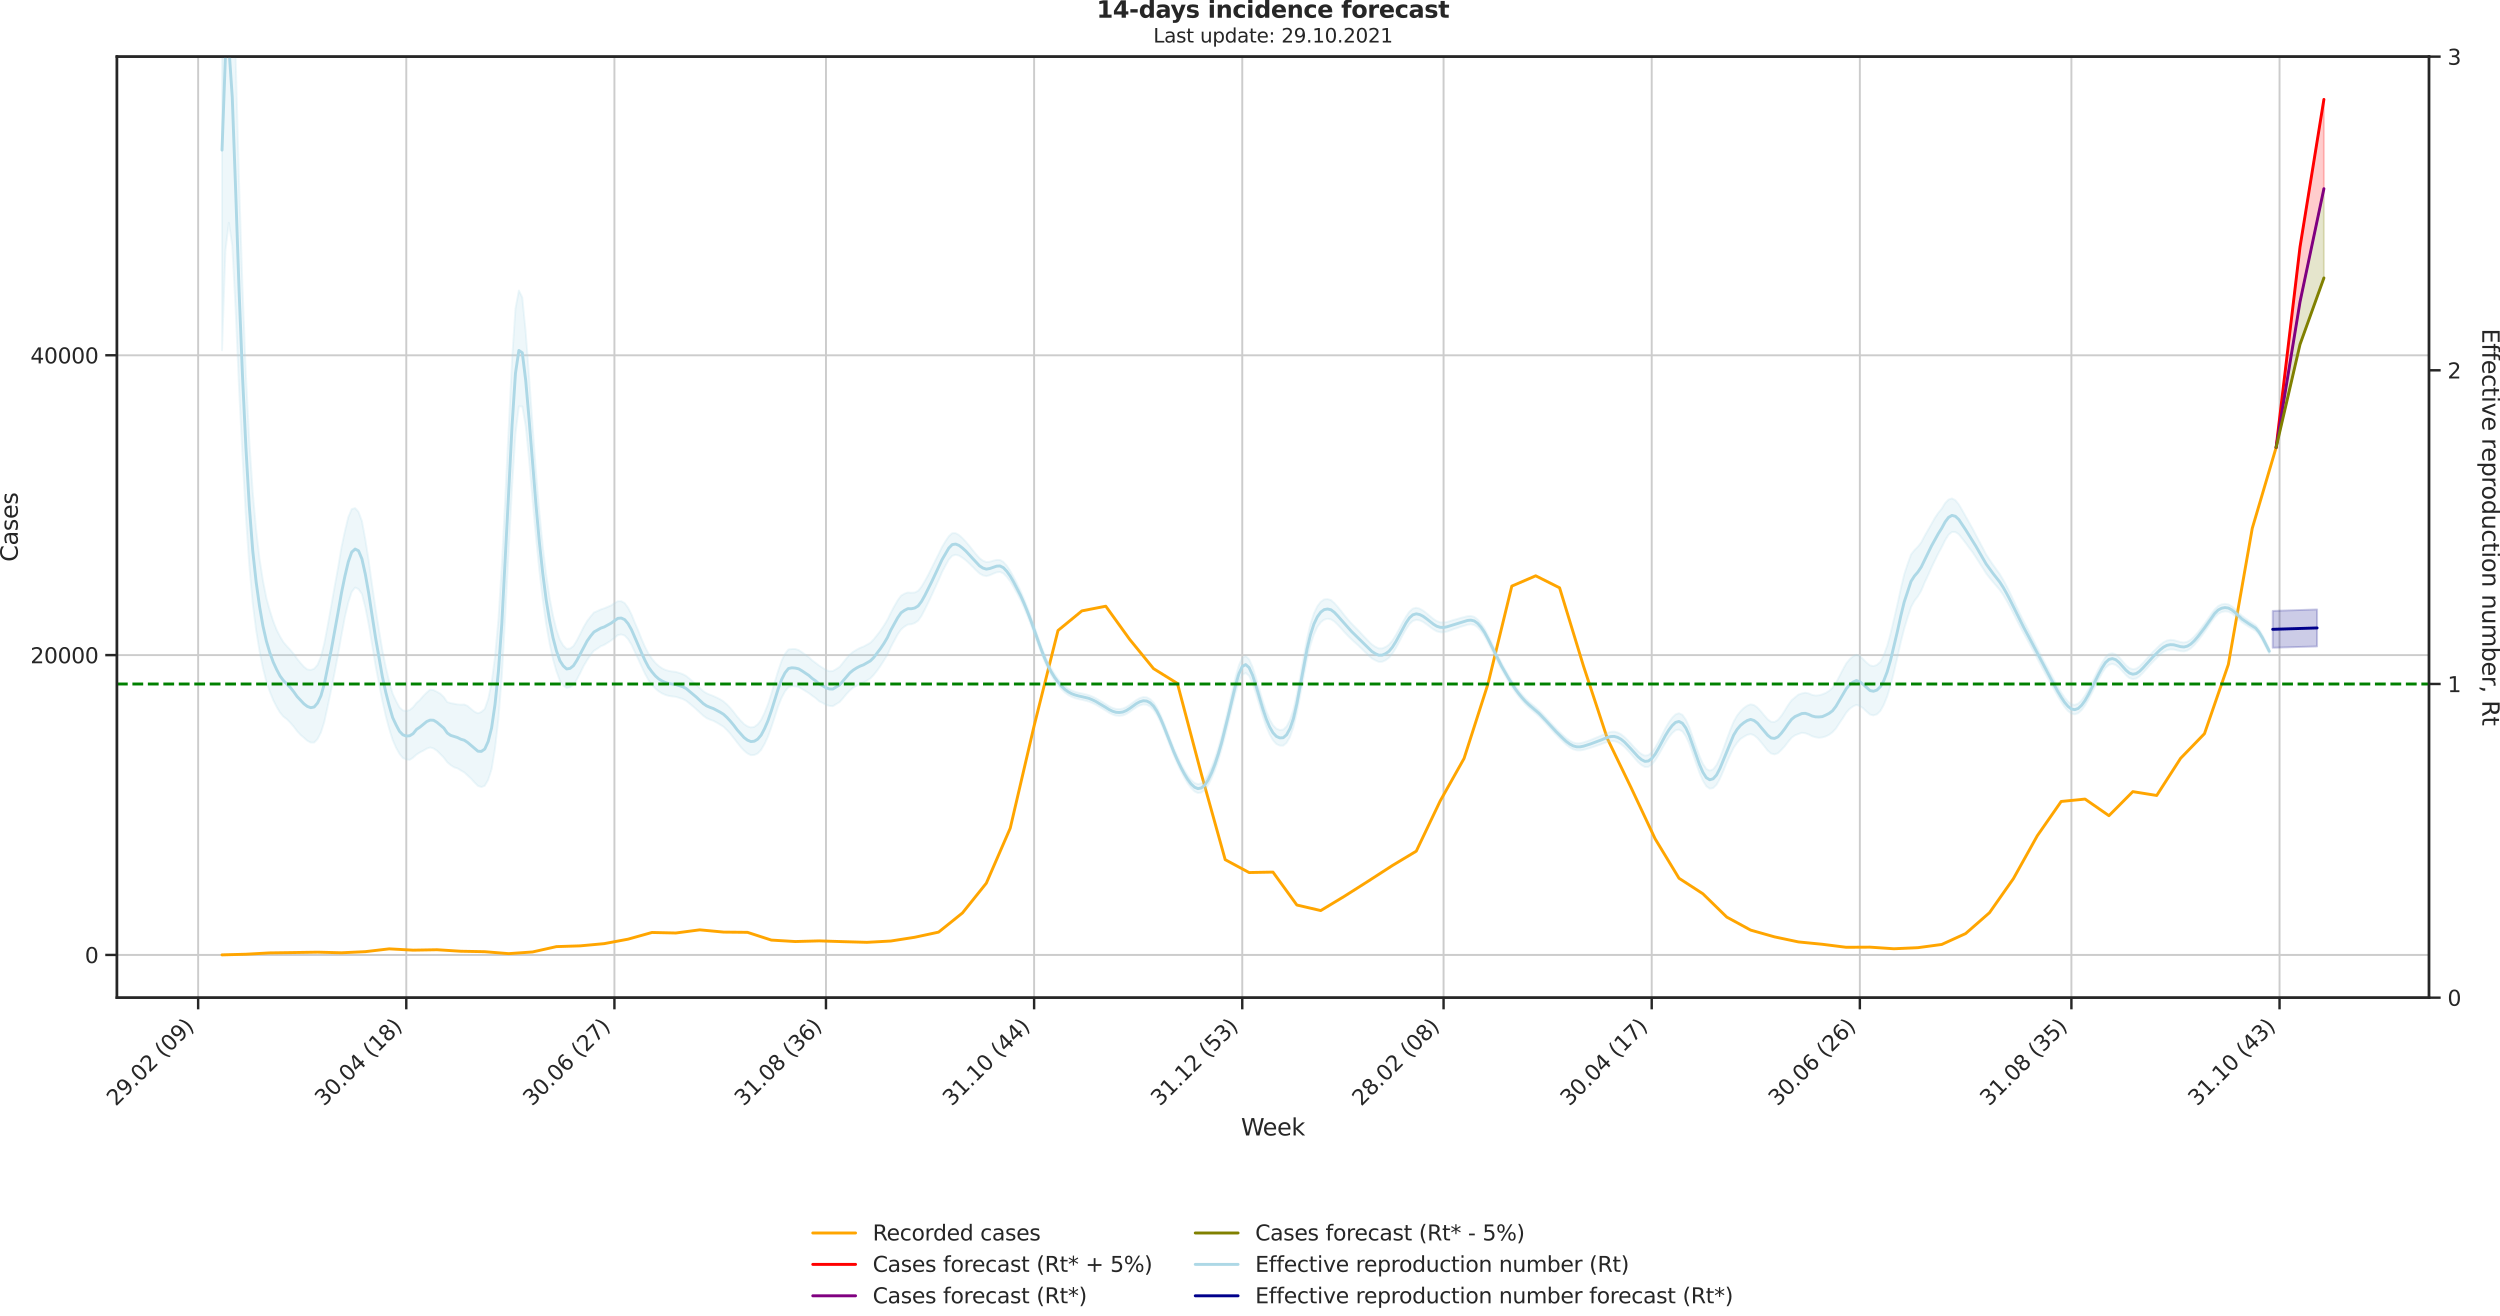 <?xml version="1.0" encoding="utf-8" standalone="no"?>
<!DOCTYPE svg PUBLIC "-//W3C//DTD SVG 1.1//EN"
  "http://www.w3.org/Graphics/SVG/1.1/DTD/svg11.dtd">
<svg height="676.625pt" version="1.1" viewBox="0 0 1285.09 676.625" width="1285.09pt" xmlns="http://www.w3.org/2000/svg" xmlns:xlink="http://www.w3.org/1999/xlink">
 <defs>
  <style type="text/css">*{stroke-linecap:butt;stroke-linejoin:round;}</style>
 </defs>
 <g id="figure_1">
  <g id="patch_1">
   <path d="M 0 676.625 
L 1285.09 676.625 
L 1285.09 0 
L 0 0 
z
" style="fill:none;"/>
  </g>
  <g id="axes_1">
   <g id="patch_2">
    <path d="M 60.108 512.827 
L 1248.591 512.827 
L 1248.591 29.118 
L 60.108 29.118 
z
" style="fill:none;"/>
   </g>
   <g id="matplotlib.axis_1">
    <g id="xtick_1">
     <g id="line2d_1">
      <path clip-path="url(#p9dc5ca27ed)" d="M 101.852 512.827 
L 101.852 29.118 
" style="fill:none;stroke:#cccccc;stroke-linecap:round;"/>
     </g>
     <g id="line2d_2">
      <defs>
       <path d="M 0 0 
L 0 6 
" id="mf89083aaee" style="stroke:#262626;stroke-width:1.25;"/>
      </defs>
      <g>
       <use style="fill:#262626;stroke:#262626;stroke-width:1.25;" x="101.852" xlink:href="#mf89083aaee" y="512.827"/>
      </g>
     </g>
     <g id="text_1">
      <!-- 29.02 (09) -->
      <g style="fill:#262626;" transform="translate(59.528 568.944)rotate(-45)scale(0.11 -0.11)">
       <defs>
        <path d="M 1228 531 
L 3431 531 
L 3431 0 
L 469 0 
L 469 531 
Q 828 903 1448 1529 
Q 2069 2156 2228 2338 
Q 2531 2678 2651 2914 
Q 2772 3150 2772 3378 
Q 2772 3750 2511 3984 
Q 2250 4219 1831 4219 
Q 1534 4219 1204 4116 
Q 875 4013 500 3803 
L 500 4441 
Q 881 4594 1212 4672 
Q 1544 4750 1819 4750 
Q 2544 4750 2975 4387 
Q 3406 4025 3406 3419 
Q 3406 3131 3298 2873 
Q 3191 2616 2906 2266 
Q 2828 2175 2409 1742 
Q 1991 1309 1228 531 
z
" id="DejaVuSans-32" transform="scale(0.016)"/>
        <path d="M 703 97 
L 703 672 
Q 941 559 1184 500 
Q 1428 441 1663 441 
Q 2288 441 2617 861 
Q 2947 1281 2994 2138 
Q 2813 1869 2534 1725 
Q 2256 1581 1919 1581 
Q 1219 1581 811 2004 
Q 403 2428 403 3163 
Q 403 3881 828 4315 
Q 1253 4750 1959 4750 
Q 2769 4750 3195 4129 
Q 3622 3509 3622 2328 
Q 3622 1225 3098 567 
Q 2575 -91 1691 -91 
Q 1453 -91 1209 -44 
Q 966 3 703 97 
z
M 1959 2075 
Q 2384 2075 2632 2365 
Q 2881 2656 2881 3163 
Q 2881 3666 2632 3958 
Q 2384 4250 1959 4250 
Q 1534 4250 1286 3958 
Q 1038 3666 1038 3163 
Q 1038 2656 1286 2365 
Q 1534 2075 1959 2075 
z
" id="DejaVuSans-39" transform="scale(0.016)"/>
        <path d="M 684 794 
L 1344 794 
L 1344 0 
L 684 0 
L 684 794 
z
" id="DejaVuSans-2e" transform="scale(0.016)"/>
        <path d="M 2034 4250 
Q 1547 4250 1301 3770 
Q 1056 3291 1056 2328 
Q 1056 1369 1301 889 
Q 1547 409 2034 409 
Q 2525 409 2770 889 
Q 3016 1369 3016 2328 
Q 3016 3291 2770 3770 
Q 2525 4250 2034 4250 
z
M 2034 4750 
Q 2819 4750 3233 4129 
Q 3647 3509 3647 2328 
Q 3647 1150 3233 529 
Q 2819 -91 2034 -91 
Q 1250 -91 836 529 
Q 422 1150 422 2328 
Q 422 3509 836 4129 
Q 1250 4750 2034 4750 
z
" id="DejaVuSans-30" transform="scale(0.016)"/>
        <path id="DejaVuSans-20" transform="scale(0.016)"/>
        <path d="M 1984 4856 
Q 1566 4138 1362 3434 
Q 1159 2731 1159 2009 
Q 1159 1288 1364 580 
Q 1569 -128 1984 -844 
L 1484 -844 
Q 1016 -109 783 600 
Q 550 1309 550 2009 
Q 550 2706 781 3412 
Q 1013 4119 1484 4856 
L 1984 4856 
z
" id="DejaVuSans-28" transform="scale(0.016)"/>
        <path d="M 513 4856 
L 1013 4856 
Q 1481 4119 1714 3412 
Q 1947 2706 1947 2009 
Q 1947 1309 1714 600 
Q 1481 -109 1013 -844 
L 513 -844 
Q 928 -128 1133 580 
Q 1338 1288 1338 2009 
Q 1338 2731 1133 3434 
Q 928 4138 513 4856 
z
" id="DejaVuSans-29" transform="scale(0.016)"/>
       </defs>
       <use xlink:href="#DejaVuSans-32"/>
       <use x="63.623" xlink:href="#DejaVuSans-39"/>
       <use x="127.246" xlink:href="#DejaVuSans-2e"/>
       <use x="159.033" xlink:href="#DejaVuSans-30"/>
       <use x="222.656" xlink:href="#DejaVuSans-32"/>
       <use x="286.279" xlink:href="#DejaVuSans-20"/>
       <use x="318.066" xlink:href="#DejaVuSans-28"/>
       <use x="357.08" xlink:href="#DejaVuSans-30"/>
       <use x="420.703" xlink:href="#DejaVuSans-39"/>
       <use x="484.326" xlink:href="#DejaVuSans-29"/>
      </g>
     </g>
    </g>
    <g id="xtick_2">
     <g id="line2d_3">
      <path clip-path="url(#p9dc5ca27ed)" d="M 208.843 512.827 
L 208.843 29.118 
" style="fill:none;stroke:#cccccc;stroke-linecap:round;"/>
     </g>
     <g id="line2d_4">
      <g>
       <use style="fill:#262626;stroke:#262626;stroke-width:1.25;" x="208.843" xlink:href="#mf89083aaee" y="512.827"/>
      </g>
     </g>
     <g id="text_2">
      <!-- 30.04 (18) -->
      <g style="fill:#262626;" transform="translate(166.519 568.944)rotate(-45)scale(0.11 -0.11)">
       <defs>
        <path d="M 2597 2516 
Q 3050 2419 3304 2112 
Q 3559 1806 3559 1356 
Q 3559 666 3084 287 
Q 2609 -91 1734 -91 
Q 1441 -91 1130 -33 
Q 819 25 488 141 
L 488 750 
Q 750 597 1062 519 
Q 1375 441 1716 441 
Q 2309 441 2620 675 
Q 2931 909 2931 1356 
Q 2931 1769 2642 2001 
Q 2353 2234 1838 2234 
L 1294 2234 
L 1294 2753 
L 1863 2753 
Q 2328 2753 2575 2939 
Q 2822 3125 2822 3475 
Q 2822 3834 2567 4026 
Q 2313 4219 1838 4219 
Q 1578 4219 1281 4162 
Q 984 4106 628 3988 
L 628 4550 
Q 988 4650 1302 4700 
Q 1616 4750 1894 4750 
Q 2613 4750 3031 4423 
Q 3450 4097 3450 3541 
Q 3450 3153 3228 2886 
Q 3006 2619 2597 2516 
z
" id="DejaVuSans-33" transform="scale(0.016)"/>
        <path d="M 2419 4116 
L 825 1625 
L 2419 1625 
L 2419 4116 
z
M 2253 4666 
L 3047 4666 
L 3047 1625 
L 3713 1625 
L 3713 1100 
L 3047 1100 
L 3047 0 
L 2419 0 
L 2419 1100 
L 313 1100 
L 313 1709 
L 2253 4666 
z
" id="DejaVuSans-34" transform="scale(0.016)"/>
        <path d="M 794 531 
L 1825 531 
L 1825 4091 
L 703 3866 
L 703 4441 
L 1819 4666 
L 2450 4666 
L 2450 531 
L 3481 531 
L 3481 0 
L 794 0 
L 794 531 
z
" id="DejaVuSans-31" transform="scale(0.016)"/>
        <path d="M 2034 2216 
Q 1584 2216 1326 1975 
Q 1069 1734 1069 1313 
Q 1069 891 1326 650 
Q 1584 409 2034 409 
Q 2484 409 2743 651 
Q 3003 894 3003 1313 
Q 3003 1734 2745 1975 
Q 2488 2216 2034 2216 
z
M 1403 2484 
Q 997 2584 770 2862 
Q 544 3141 544 3541 
Q 544 4100 942 4425 
Q 1341 4750 2034 4750 
Q 2731 4750 3128 4425 
Q 3525 4100 3525 3541 
Q 3525 3141 3298 2862 
Q 3072 2584 2669 2484 
Q 3125 2378 3379 2068 
Q 3634 1759 3634 1313 
Q 3634 634 3220 271 
Q 2806 -91 2034 -91 
Q 1263 -91 848 271 
Q 434 634 434 1313 
Q 434 1759 690 2068 
Q 947 2378 1403 2484 
z
M 1172 3481 
Q 1172 3119 1398 2916 
Q 1625 2713 2034 2713 
Q 2441 2713 2670 2916 
Q 2900 3119 2900 3481 
Q 2900 3844 2670 4047 
Q 2441 4250 2034 4250 
Q 1625 4250 1398 4047 
Q 1172 3844 1172 3481 
z
" id="DejaVuSans-38" transform="scale(0.016)"/>
       </defs>
       <use xlink:href="#DejaVuSans-33"/>
       <use x="63.623" xlink:href="#DejaVuSans-30"/>
       <use x="127.246" xlink:href="#DejaVuSans-2e"/>
       <use x="159.033" xlink:href="#DejaVuSans-30"/>
       <use x="222.656" xlink:href="#DejaVuSans-34"/>
       <use x="286.279" xlink:href="#DejaVuSans-20"/>
       <use x="318.066" xlink:href="#DejaVuSans-28"/>
       <use x="357.08" xlink:href="#DejaVuSans-31"/>
       <use x="420.703" xlink:href="#DejaVuSans-38"/>
       <use x="484.326" xlink:href="#DejaVuSans-29"/>
      </g>
     </g>
    </g>
    <g id="xtick_3">
     <g id="line2d_5">
      <path clip-path="url(#p9dc5ca27ed)" d="M 315.835 512.827 
L 315.835 29.118 
" style="fill:none;stroke:#cccccc;stroke-linecap:round;"/>
     </g>
     <g id="line2d_6">
      <g>
       <use style="fill:#262626;stroke:#262626;stroke-width:1.25;" x="315.835" xlink:href="#mf89083aaee" y="512.827"/>
      </g>
     </g>
     <g id="text_3">
      <!-- 30.06 (27) -->
      <g style="fill:#262626;" transform="translate(273.511 568.944)rotate(-45)scale(0.11 -0.11)">
       <defs>
        <path d="M 2113 2584 
Q 1688 2584 1439 2293 
Q 1191 2003 1191 1497 
Q 1191 994 1439 701 
Q 1688 409 2113 409 
Q 2538 409 2786 701 
Q 3034 994 3034 1497 
Q 3034 2003 2786 2293 
Q 2538 2584 2113 2584 
z
M 3366 4563 
L 3366 3988 
Q 3128 4100 2886 4159 
Q 2644 4219 2406 4219 
Q 1781 4219 1451 3797 
Q 1122 3375 1075 2522 
Q 1259 2794 1537 2939 
Q 1816 3084 2150 3084 
Q 2853 3084 3261 2657 
Q 3669 2231 3669 1497 
Q 3669 778 3244 343 
Q 2819 -91 2113 -91 
Q 1303 -91 875 529 
Q 447 1150 447 2328 
Q 447 3434 972 4092 
Q 1497 4750 2381 4750 
Q 2619 4750 2861 4703 
Q 3103 4656 3366 4563 
z
" id="DejaVuSans-36" transform="scale(0.016)"/>
        <path d="M 525 4666 
L 3525 4666 
L 3525 4397 
L 1831 0 
L 1172 0 
L 2766 4134 
L 525 4134 
L 525 4666 
z
" id="DejaVuSans-37" transform="scale(0.016)"/>
       </defs>
       <use xlink:href="#DejaVuSans-33"/>
       <use x="63.623" xlink:href="#DejaVuSans-30"/>
       <use x="127.246" xlink:href="#DejaVuSans-2e"/>
       <use x="159.033" xlink:href="#DejaVuSans-30"/>
       <use x="222.656" xlink:href="#DejaVuSans-36"/>
       <use x="286.279" xlink:href="#DejaVuSans-20"/>
       <use x="318.066" xlink:href="#DejaVuSans-28"/>
       <use x="357.08" xlink:href="#DejaVuSans-32"/>
       <use x="420.703" xlink:href="#DejaVuSans-37"/>
       <use x="484.326" xlink:href="#DejaVuSans-29"/>
      </g>
     </g>
    </g>
    <g id="xtick_4">
     <g id="line2d_7">
      <path clip-path="url(#p9dc5ca27ed)" d="M 424.58 512.827 
L 424.58 29.118 
" style="fill:none;stroke:#cccccc;stroke-linecap:round;"/>
     </g>
     <g id="line2d_8">
      <g>
       <use style="fill:#262626;stroke:#262626;stroke-width:1.25;" x="424.58" xlink:href="#mf89083aaee" y="512.827"/>
      </g>
     </g>
     <g id="text_4">
      <!-- 31.08 (36) -->
      <g style="fill:#262626;" transform="translate(382.256 568.944)rotate(-45)scale(0.11 -0.11)">
       <use xlink:href="#DejaVuSans-33"/>
       <use x="63.623" xlink:href="#DejaVuSans-31"/>
       <use x="127.246" xlink:href="#DejaVuSans-2e"/>
       <use x="159.033" xlink:href="#DejaVuSans-30"/>
       <use x="222.656" xlink:href="#DejaVuSans-38"/>
       <use x="286.279" xlink:href="#DejaVuSans-20"/>
       <use x="318.066" xlink:href="#DejaVuSans-28"/>
       <use x="357.08" xlink:href="#DejaVuSans-33"/>
       <use x="420.703" xlink:href="#DejaVuSans-36"/>
       <use x="484.326" xlink:href="#DejaVuSans-29"/>
      </g>
     </g>
    </g>
    <g id="xtick_5">
     <g id="line2d_9">
      <path clip-path="url(#p9dc5ca27ed)" d="M 531.572 512.827 
L 531.572 29.118 
" style="fill:none;stroke:#cccccc;stroke-linecap:round;"/>
     </g>
     <g id="line2d_10">
      <g>
       <use style="fill:#262626;stroke:#262626;stroke-width:1.25;" x="531.572" xlink:href="#mf89083aaee" y="512.827"/>
      </g>
     </g>
     <g id="text_5">
      <!-- 31.10 (44) -->
      <g style="fill:#262626;" transform="translate(489.248 568.944)rotate(-45)scale(0.11 -0.11)">
       <use xlink:href="#DejaVuSans-33"/>
       <use x="63.623" xlink:href="#DejaVuSans-31"/>
       <use x="127.246" xlink:href="#DejaVuSans-2e"/>
       <use x="159.033" xlink:href="#DejaVuSans-31"/>
       <use x="222.656" xlink:href="#DejaVuSans-30"/>
       <use x="286.279" xlink:href="#DejaVuSans-20"/>
       <use x="318.066" xlink:href="#DejaVuSans-28"/>
       <use x="357.08" xlink:href="#DejaVuSans-34"/>
       <use x="420.703" xlink:href="#DejaVuSans-34"/>
       <use x="484.326" xlink:href="#DejaVuSans-29"/>
      </g>
     </g>
    </g>
    <g id="xtick_6">
     <g id="line2d_11">
      <path clip-path="url(#p9dc5ca27ed)" d="M 638.564 512.827 
L 638.564 29.118 
" style="fill:none;stroke:#cccccc;stroke-linecap:round;"/>
     </g>
     <g id="line2d_12">
      <g>
       <use style="fill:#262626;stroke:#262626;stroke-width:1.25;" x="638.564" xlink:href="#mf89083aaee" y="512.827"/>
      </g>
     </g>
     <g id="text_6">
      <!-- 31.12 (53) -->
      <g style="fill:#262626;" transform="translate(596.239 568.944)rotate(-45)scale(0.11 -0.11)">
       <defs>
        <path d="M 691 4666 
L 3169 4666 
L 3169 4134 
L 1269 4134 
L 1269 2991 
Q 1406 3038 1543 3061 
Q 1681 3084 1819 3084 
Q 2600 3084 3056 2656 
Q 3513 2228 3513 1497 
Q 3513 744 3044 326 
Q 2575 -91 1722 -91 
Q 1428 -91 1123 -41 
Q 819 9 494 109 
L 494 744 
Q 775 591 1075 516 
Q 1375 441 1709 441 
Q 2250 441 2565 725 
Q 2881 1009 2881 1497 
Q 2881 1984 2565 2268 
Q 2250 2553 1709 2553 
Q 1456 2553 1204 2497 
Q 953 2441 691 2322 
L 691 4666 
z
" id="DejaVuSans-35" transform="scale(0.016)"/>
       </defs>
       <use xlink:href="#DejaVuSans-33"/>
       <use x="63.623" xlink:href="#DejaVuSans-31"/>
       <use x="127.246" xlink:href="#DejaVuSans-2e"/>
       <use x="159.033" xlink:href="#DejaVuSans-31"/>
       <use x="222.656" xlink:href="#DejaVuSans-32"/>
       <use x="286.279" xlink:href="#DejaVuSans-20"/>
       <use x="318.066" xlink:href="#DejaVuSans-28"/>
       <use x="357.08" xlink:href="#DejaVuSans-35"/>
       <use x="420.703" xlink:href="#DejaVuSans-33"/>
       <use x="484.326" xlink:href="#DejaVuSans-29"/>
      </g>
     </g>
    </g>
    <g id="xtick_7">
     <g id="line2d_13">
      <path clip-path="url(#p9dc5ca27ed)" d="M 742.047 512.827 
L 742.047 29.118 
" style="fill:none;stroke:#cccccc;stroke-linecap:round;"/>
     </g>
     <g id="line2d_14">
      <g>
       <use style="fill:#262626;stroke:#262626;stroke-width:1.25;" x="742.047" xlink:href="#mf89083aaee" y="512.827"/>
      </g>
     </g>
     <g id="text_7">
      <!-- 28.02 (08) -->
      <g style="fill:#262626;" transform="translate(699.723 568.944)rotate(-45)scale(0.11 -0.11)">
       <use xlink:href="#DejaVuSans-32"/>
       <use x="63.623" xlink:href="#DejaVuSans-38"/>
       <use x="127.246" xlink:href="#DejaVuSans-2e"/>
       <use x="159.033" xlink:href="#DejaVuSans-30"/>
       <use x="222.656" xlink:href="#DejaVuSans-32"/>
       <use x="286.279" xlink:href="#DejaVuSans-20"/>
       <use x="318.066" xlink:href="#DejaVuSans-28"/>
       <use x="357.08" xlink:href="#DejaVuSans-30"/>
       <use x="420.703" xlink:href="#DejaVuSans-38"/>
       <use x="484.326" xlink:href="#DejaVuSans-29"/>
      </g>
     </g>
    </g>
    <g id="xtick_8">
     <g id="line2d_15">
      <path clip-path="url(#p9dc5ca27ed)" d="M 849.039 512.827 
L 849.039 29.118 
" style="fill:none;stroke:#cccccc;stroke-linecap:round;"/>
     </g>
     <g id="line2d_16">
      <g>
       <use style="fill:#262626;stroke:#262626;stroke-width:1.25;" x="849.039" xlink:href="#mf89083aaee" y="512.827"/>
      </g>
     </g>
     <g id="text_8">
      <!-- 30.04 (17) -->
      <g style="fill:#262626;" transform="translate(806.715 568.944)rotate(-45)scale(0.11 -0.11)">
       <use xlink:href="#DejaVuSans-33"/>
       <use x="63.623" xlink:href="#DejaVuSans-30"/>
       <use x="127.246" xlink:href="#DejaVuSans-2e"/>
       <use x="159.033" xlink:href="#DejaVuSans-30"/>
       <use x="222.656" xlink:href="#DejaVuSans-34"/>
       <use x="286.279" xlink:href="#DejaVuSans-20"/>
       <use x="318.066" xlink:href="#DejaVuSans-28"/>
       <use x="357.08" xlink:href="#DejaVuSans-31"/>
       <use x="420.703" xlink:href="#DejaVuSans-37"/>
       <use x="484.326" xlink:href="#DejaVuSans-29"/>
      </g>
     </g>
    </g>
    <g id="xtick_9">
     <g id="line2d_17">
      <path clip-path="url(#p9dc5ca27ed)" d="M 956.03 512.827 
L 956.03 29.118 
" style="fill:none;stroke:#cccccc;stroke-linecap:round;"/>
     </g>
     <g id="line2d_18">
      <g>
       <use style="fill:#262626;stroke:#262626;stroke-width:1.25;" x="956.03" xlink:href="#mf89083aaee" y="512.827"/>
      </g>
     </g>
     <g id="text_9">
      <!-- 30.06 (26) -->
      <g style="fill:#262626;" transform="translate(913.706 568.944)rotate(-45)scale(0.11 -0.11)">
       <use xlink:href="#DejaVuSans-33"/>
       <use x="63.623" xlink:href="#DejaVuSans-30"/>
       <use x="127.246" xlink:href="#DejaVuSans-2e"/>
       <use x="159.033" xlink:href="#DejaVuSans-30"/>
       <use x="222.656" xlink:href="#DejaVuSans-36"/>
       <use x="286.279" xlink:href="#DejaVuSans-20"/>
       <use x="318.066" xlink:href="#DejaVuSans-28"/>
       <use x="357.08" xlink:href="#DejaVuSans-32"/>
       <use x="420.703" xlink:href="#DejaVuSans-36"/>
       <use x="484.326" xlink:href="#DejaVuSans-29"/>
      </g>
     </g>
    </g>
    <g id="xtick_10">
     <g id="line2d_19">
      <path clip-path="url(#p9dc5ca27ed)" d="M 1064.776 512.827 
L 1064.776 29.118 
" style="fill:none;stroke:#cccccc;stroke-linecap:round;"/>
     </g>
     <g id="line2d_20">
      <g>
       <use style="fill:#262626;stroke:#262626;stroke-width:1.25;" x="1064.776" xlink:href="#mf89083aaee" y="512.827"/>
      </g>
     </g>
     <g id="text_10">
      <!-- 31.08 (35) -->
      <g style="fill:#262626;" transform="translate(1022.452 568.944)rotate(-45)scale(0.11 -0.11)">
       <use xlink:href="#DejaVuSans-33"/>
       <use x="63.623" xlink:href="#DejaVuSans-31"/>
       <use x="127.246" xlink:href="#DejaVuSans-2e"/>
       <use x="159.033" xlink:href="#DejaVuSans-30"/>
       <use x="222.656" xlink:href="#DejaVuSans-38"/>
       <use x="286.279" xlink:href="#DejaVuSans-20"/>
       <use x="318.066" xlink:href="#DejaVuSans-28"/>
       <use x="357.08" xlink:href="#DejaVuSans-33"/>
       <use x="420.703" xlink:href="#DejaVuSans-35"/>
       <use x="484.326" xlink:href="#DejaVuSans-29"/>
      </g>
     </g>
    </g>
    <g id="xtick_11">
     <g id="line2d_21">
      <path clip-path="url(#p9dc5ca27ed)" d="M 1171.768 512.827 
L 1171.768 29.118 
" style="fill:none;stroke:#cccccc;stroke-linecap:round;"/>
     </g>
     <g id="line2d_22">
      <g>
       <use style="fill:#262626;stroke:#262626;stroke-width:1.25;" x="1171.768" xlink:href="#mf89083aaee" y="512.827"/>
      </g>
     </g>
     <g id="text_11">
      <!-- 31.10 (43) -->
      <g style="fill:#262626;" transform="translate(1129.443 568.944)rotate(-45)scale(0.11 -0.11)">
       <use xlink:href="#DejaVuSans-33"/>
       <use x="63.623" xlink:href="#DejaVuSans-31"/>
       <use x="127.246" xlink:href="#DejaVuSans-2e"/>
       <use x="159.033" xlink:href="#DejaVuSans-31"/>
       <use x="222.656" xlink:href="#DejaVuSans-30"/>
       <use x="286.279" xlink:href="#DejaVuSans-20"/>
       <use x="318.066" xlink:href="#DejaVuSans-28"/>
       <use x="357.08" xlink:href="#DejaVuSans-34"/>
       <use x="420.703" xlink:href="#DejaVuSans-33"/>
       <use x="484.326" xlink:href="#DejaVuSans-29"/>
      </g>
     </g>
    </g>
    <g id="text_12">
     <!-- Week -->
     <g style="fill:#262626;" transform="translate(637.911 583.679)scale(0.12 -0.12)">
      <defs>
       <path d="M 213 4666 
L 850 4666 
L 1831 722 
L 2809 4666 
L 3519 4666 
L 4500 722 
L 5478 4666 
L 6119 4666 
L 4947 0 
L 4153 0 
L 3169 4050 
L 2175 0 
L 1381 0 
L 213 4666 
z
" id="DejaVuSans-57" transform="scale(0.016)"/>
       <path d="M 3597 1894 
L 3597 1613 
L 953 1613 
Q 991 1019 1311 708 
Q 1631 397 2203 397 
Q 2534 397 2845 478 
Q 3156 559 3463 722 
L 3463 178 
Q 3153 47 2828 -22 
Q 2503 -91 2169 -91 
Q 1331 -91 842 396 
Q 353 884 353 1716 
Q 353 2575 817 3079 
Q 1281 3584 2069 3584 
Q 2775 3584 3186 3129 
Q 3597 2675 3597 1894 
z
M 3022 2063 
Q 3016 2534 2758 2815 
Q 2500 3097 2075 3097 
Q 1594 3097 1305 2825 
Q 1016 2553 972 2059 
L 3022 2063 
z
" id="DejaVuSans-65" transform="scale(0.016)"/>
       <path d="M 581 4863 
L 1159 4863 
L 1159 1991 
L 2875 3500 
L 3609 3500 
L 1753 1863 
L 3688 0 
L 2938 0 
L 1159 1709 
L 1159 0 
L 581 0 
L 581 4863 
z
" id="DejaVuSans-6b" transform="scale(0.016)"/>
      </defs>
      <use xlink:href="#DejaVuSans-57"/>
      <use x="93.002" xlink:href="#DejaVuSans-65"/>
      <use x="154.525" xlink:href="#DejaVuSans-65"/>
      <use x="216.049" xlink:href="#DejaVuSans-6b"/>
     </g>
    </g>
   </g>
   <g id="matplotlib.axis_2">
    <g id="ytick_1">
     <g id="line2d_23">
      <path clip-path="url(#p9dc5ca27ed)" d="M 60.108 490.871 
L 1248.591 490.871 
" style="fill:none;stroke:#cccccc;stroke-linecap:round;"/>
     </g>
     <g id="line2d_24">
      <defs>
       <path d="M 0 0 
L -6 0 
" id="m362e642905" style="stroke:#262626;stroke-width:1.25;"/>
      </defs>
      <g>
       <use style="fill:#262626;stroke:#262626;stroke-width:1.25;" x="60.108" xlink:href="#m362e642905" y="490.871"/>
      </g>
     </g>
     <g id="text_13">
      <!-- 0 -->
      <g style="fill:#262626;" transform="translate(43.609 495.05)scale(0.11 -0.11)">
       <use xlink:href="#DejaVuSans-30"/>
      </g>
     </g>
    </g>
    <g id="ytick_2">
     <g id="line2d_25">
      <path clip-path="url(#p9dc5ca27ed)" d="M 60.108 336.748 
L 1248.591 336.748 
" style="fill:none;stroke:#cccccc;stroke-linecap:round;"/>
     </g>
     <g id="line2d_26">
      <g>
       <use style="fill:#262626;stroke:#262626;stroke-width:1.25;" x="60.108" xlink:href="#m362e642905" y="336.748"/>
      </g>
     </g>
     <g id="text_14">
      <!-- 20000 -->
      <g style="fill:#262626;" transform="translate(15.614 340.927)scale(0.11 -0.11)">
       <use xlink:href="#DejaVuSans-32"/>
       <use x="63.623" xlink:href="#DejaVuSans-30"/>
       <use x="127.246" xlink:href="#DejaVuSans-30"/>
       <use x="190.869" xlink:href="#DejaVuSans-30"/>
       <use x="254.492" xlink:href="#DejaVuSans-30"/>
      </g>
     </g>
    </g>
    <g id="ytick_3">
     <g id="line2d_27">
      <path clip-path="url(#p9dc5ca27ed)" d="M 60.108 182.624 
L 1248.591 182.624 
" style="fill:none;stroke:#cccccc;stroke-linecap:round;"/>
     </g>
     <g id="line2d_28">
      <g>
       <use style="fill:#262626;stroke:#262626;stroke-width:1.25;" x="60.108" xlink:href="#m362e642905" y="182.624"/>
      </g>
     </g>
     <g id="text_15">
      <!-- 40000 -->
      <g style="fill:#262626;" transform="translate(15.614 186.804)scale(0.11 -0.11)">
       <use xlink:href="#DejaVuSans-34"/>
       <use x="63.623" xlink:href="#DejaVuSans-30"/>
       <use x="127.246" xlink:href="#DejaVuSans-30"/>
       <use x="190.869" xlink:href="#DejaVuSans-30"/>
       <use x="254.492" xlink:href="#DejaVuSans-30"/>
      </g>
     </g>
    </g>
    <g id="text_16">
     <!-- Cases -->
     <g style="fill:#262626;" transform="translate(9.118 288.782)rotate(-90)scale(0.12 -0.12)">
      <defs>
       <path d="M 4122 4306 
L 4122 3641 
Q 3803 3938 3442 4084 
Q 3081 4231 2675 4231 
Q 1875 4231 1450 3742 
Q 1025 3253 1025 2328 
Q 1025 1406 1450 917 
Q 1875 428 2675 428 
Q 3081 428 3442 575 
Q 3803 722 4122 1019 
L 4122 359 
Q 3791 134 3420 21 
Q 3050 -91 2638 -91 
Q 1578 -91 968 557 
Q 359 1206 359 2328 
Q 359 3453 968 4101 
Q 1578 4750 2638 4750 
Q 3056 4750 3426 4639 
Q 3797 4528 4122 4306 
z
" id="DejaVuSans-43" transform="scale(0.016)"/>
       <path d="M 2194 1759 
Q 1497 1759 1228 1600 
Q 959 1441 959 1056 
Q 959 750 1161 570 
Q 1363 391 1709 391 
Q 2188 391 2477 730 
Q 2766 1069 2766 1631 
L 2766 1759 
L 2194 1759 
z
M 3341 1997 
L 3341 0 
L 2766 0 
L 2766 531 
Q 2569 213 2275 61 
Q 1981 -91 1556 -91 
Q 1019 -91 701 211 
Q 384 513 384 1019 
Q 384 1609 779 1909 
Q 1175 2209 1959 2209 
L 2766 2209 
L 2766 2266 
Q 2766 2663 2505 2880 
Q 2244 3097 1772 3097 
Q 1472 3097 1187 3025 
Q 903 2953 641 2809 
L 641 3341 
Q 956 3463 1253 3523 
Q 1550 3584 1831 3584 
Q 2591 3584 2966 3190 
Q 3341 2797 3341 1997 
z
" id="DejaVuSans-61" transform="scale(0.016)"/>
       <path d="M 2834 3397 
L 2834 2853 
Q 2591 2978 2328 3040 
Q 2066 3103 1784 3103 
Q 1356 3103 1142 2972 
Q 928 2841 928 2578 
Q 928 2378 1081 2264 
Q 1234 2150 1697 2047 
L 1894 2003 
Q 2506 1872 2764 1633 
Q 3022 1394 3022 966 
Q 3022 478 2636 193 
Q 2250 -91 1575 -91 
Q 1294 -91 989 -36 
Q 684 19 347 128 
L 347 722 
Q 666 556 975 473 
Q 1284 391 1588 391 
Q 1994 391 2212 530 
Q 2431 669 2431 922 
Q 2431 1156 2273 1281 
Q 2116 1406 1581 1522 
L 1381 1569 
Q 847 1681 609 1914 
Q 372 2147 372 2553 
Q 372 3047 722 3315 
Q 1072 3584 1716 3584 
Q 2034 3584 2315 3537 
Q 2597 3491 2834 3397 
z
" id="DejaVuSans-73" transform="scale(0.016)"/>
      </defs>
      <use xlink:href="#DejaVuSans-43"/>
      <use x="69.824" xlink:href="#DejaVuSans-61"/>
      <use x="131.104" xlink:href="#DejaVuSans-73"/>
      <use x="183.203" xlink:href="#DejaVuSans-65"/>
      <use x="244.727" xlink:href="#DejaVuSans-73"/>
     </g>
    </g>
   </g>
   <g id="PolyCollection_1">
    <defs>
     <path d="M 1170.014 -446.614 
L 1170.014 -446.614 
L 1182.291 -549.685 
L 1194.569 -625.52 
L 1194.569 -579.625 
L 1194.569 -579.625 
L 1182.291 -521.45 
L 1170.014 -446.614 
z
" id="m9c8e09f420" style="stroke:#ff0000;stroke-opacity:0.2;"/>
    </defs>
    <g clip-path="url(#p9dc5ca27ed)">
     <use style="fill:#ff0000;fill-opacity:0.2;stroke:#ff0000;stroke-opacity:0.2;" x="0" xlink:href="#m9c8e09f420" y="676.625"/>
    </g>
   </g>
   <g id="PolyCollection_2">
    <defs>
     <path d="M 1170.014 -446.614 
L 1170.014 -446.614 
L 1182.291 -521.45 
L 1194.569 -579.625 
L 1194.569 -533.752 
L 1194.569 -533.752 
L 1182.291 -499.587 
L 1170.014 -446.614 
z
" id="m538a6919a1" style="stroke:#808000;stroke-opacity:0.2;"/>
    </defs>
    <g clip-path="url(#p9dc5ca27ed)">
     <use style="fill:#808000;fill-opacity:0.2;stroke:#808000;stroke-opacity:0.2;" x="0" xlink:href="#m538a6919a1" y="676.625"/>
    </g>
   </g>
   <g id="line2d_29">
    <path clip-path="url(#p9dc5ca27ed)" d="M 114.129 490.84 
L 126.407 490.509 
L 138.685 489.823 
L 150.963 489.646 
L 163.24 489.445 
L 175.518 489.761 
L 187.796 489.183 
L 200.074 487.742 
L 212.351 488.42 
L 224.629 488.197 
L 236.907 488.975 
L 249.184 489.206 
L 261.462 490.208 
L 273.74 489.345 
L 286.018 486.594 
L 298.295 486.201 
L 310.573 485.068 
L 322.851 482.764 
L 335.128 479.327 
L 347.406 479.597 
L 359.684 477.971 
L 371.962 479.127 
L 384.239 479.258 
L 396.517 483.242 
L 408.795 483.982 
L 421.073 483.65 
L 433.35 484.043 
L 445.628 484.39 
L 457.906 483.72 
L 470.183 481.793 
L 482.461 479.15 
L 494.739 469.286 
L 507.017 453.966 
L 519.294 425.723 
L 531.572 373.105 
L 543.85 324.102 
L 556.127 314.014 
L 568.405 311.61 
L 580.683 328.656 
L 592.961 343.706 
L 605.238 351.328 
L 617.516 397.804 
L 629.794 441.898 
L 642.072 448.518 
L 654.349 448.287 
L 666.627 465.209 
L 678.905 468.061 
L 691.182 460.647 
L 703.46 452.849 
L 715.738 444.911 
L 728.016 437.521 
L 740.293 411.752 
L 752.571 389.882 
L 764.849 351.644 
L 777.126 301.284 
L 789.404 295.982 
L 801.682 302.155 
L 813.96 342.358 
L 826.237 379.656 
L 838.515 405.047 
L 850.793 431.179 
L 863.071 451.454 
L 875.348 459.43 
L 887.626 471.421 
L 899.904 478.11 
L 912.181 481.585 
L 924.459 484.182 
L 936.737 485.392 
L 949.015 486.941 
L 961.292 486.871 
L 973.57 487.696 
L 985.848 487.141 
L 998.125 485.484 
L 1010.403 479.89 
L 1022.681 469.147 
L 1034.959 451.654 
L 1047.236 429.615 
L 1059.514 411.983 
L 1071.792 410.75 
L 1084.07 419.281 
L 1096.347 406.928 
L 1108.625 408.9 
L 1120.903 389.797 
L 1133.18 377.128 
L 1145.458 341.541 
L 1157.736 271.6 
L 1170.014 230.011 
" style="fill:none;stroke:#ffa500;stroke-linecap:round;stroke-width:1.5;"/>
   </g>
   <g id="line2d_30">
    <path clip-path="url(#p9dc5ca27ed)" d="M 1170.014 230.011 
L 1182.291 126.94 
L 1194.569 51.105 
" style="fill:none;stroke:#ff0000;stroke-linecap:round;stroke-width:1.5;"/>
   </g>
   <g id="line2d_31">
    <path clip-path="url(#p9dc5ca27ed)" d="M 1170.014 230.011 
L 1182.291 155.175 
L 1194.569 97 
" style="fill:none;stroke:#800080;stroke-linecap:round;stroke-width:1.5;"/>
   </g>
   <g id="line2d_32">
    <path clip-path="url(#p9dc5ca27ed)" d="M 1170.014 230.011 
L 1182.291 177.037 
L 1194.569 142.873 
" style="fill:none;stroke:#808000;stroke-linecap:round;stroke-width:1.5;"/>
   </g>
   <g id="patch_3">
    <path d="M 60.108 512.827 
L 60.108 29.118 
" style="fill:none;stroke:#262626;stroke-linecap:square;stroke-linejoin:miter;stroke-width:1.25;"/>
   </g>
   <g id="patch_4">
    <path d="M 1248.591 512.827 
L 1248.591 29.118 
" style="fill:none;stroke:#262626;stroke-linecap:square;stroke-linejoin:miter;stroke-width:1.25;"/>
   </g>
   <g id="patch_5">
    <path d="M 60.108 512.827 
L 1248.591 512.827 
" style="fill:none;stroke:#262626;stroke-linecap:square;stroke-linejoin:miter;stroke-width:1.25;"/>
   </g>
   <g id="patch_6">
    <path d="M 60.108 29.118 
L 1248.591 29.118 
" style="fill:none;stroke:#262626;stroke-linecap:square;stroke-linejoin:miter;stroke-width:1.25;"/>
   </g>
   <g id="text_17">
    <!-- Last update: 29.10.2021 -->
    <g style="fill:#262626;" transform="translate(592.85 21.862)scale(0.1 -0.1)">
     <defs>
      <path d="M 628 4666 
L 1259 4666 
L 1259 531 
L 3531 531 
L 3531 0 
L 628 0 
L 628 4666 
z
" id="DejaVuSans-4c" transform="scale(0.016)"/>
      <path d="M 1172 4494 
L 1172 3500 
L 2356 3500 
L 2356 3053 
L 1172 3053 
L 1172 1153 
Q 1172 725 1289 603 
Q 1406 481 1766 481 
L 2356 481 
L 2356 0 
L 1766 0 
Q 1100 0 847 248 
Q 594 497 594 1153 
L 594 3053 
L 172 3053 
L 172 3500 
L 594 3500 
L 594 4494 
L 1172 4494 
z
" id="DejaVuSans-74" transform="scale(0.016)"/>
      <path d="M 544 1381 
L 544 3500 
L 1119 3500 
L 1119 1403 
Q 1119 906 1312 657 
Q 1506 409 1894 409 
Q 2359 409 2629 706 
Q 2900 1003 2900 1516 
L 2900 3500 
L 3475 3500 
L 3475 0 
L 2900 0 
L 2900 538 
Q 2691 219 2414 64 
Q 2138 -91 1772 -91 
Q 1169 -91 856 284 
Q 544 659 544 1381 
z
M 1991 3584 
L 1991 3584 
z
" id="DejaVuSans-75" transform="scale(0.016)"/>
      <path d="M 1159 525 
L 1159 -1331 
L 581 -1331 
L 581 3500 
L 1159 3500 
L 1159 2969 
Q 1341 3281 1617 3432 
Q 1894 3584 2278 3584 
Q 2916 3584 3314 3078 
Q 3713 2572 3713 1747 
Q 3713 922 3314 415 
Q 2916 -91 2278 -91 
Q 1894 -91 1617 61 
Q 1341 213 1159 525 
z
M 3116 1747 
Q 3116 2381 2855 2742 
Q 2594 3103 2138 3103 
Q 1681 3103 1420 2742 
Q 1159 2381 1159 1747 
Q 1159 1113 1420 752 
Q 1681 391 2138 391 
Q 2594 391 2855 752 
Q 3116 1113 3116 1747 
z
" id="DejaVuSans-70" transform="scale(0.016)"/>
      <path d="M 2906 2969 
L 2906 4863 
L 3481 4863 
L 3481 0 
L 2906 0 
L 2906 525 
Q 2725 213 2448 61 
Q 2172 -91 1784 -91 
Q 1150 -91 751 415 
Q 353 922 353 1747 
Q 353 2572 751 3078 
Q 1150 3584 1784 3584 
Q 2172 3584 2448 3432 
Q 2725 3281 2906 2969 
z
M 947 1747 
Q 947 1113 1208 752 
Q 1469 391 1925 391 
Q 2381 391 2643 752 
Q 2906 1113 2906 1747 
Q 2906 2381 2643 2742 
Q 2381 3103 1925 3103 
Q 1469 3103 1208 2742 
Q 947 2381 947 1747 
z
" id="DejaVuSans-64" transform="scale(0.016)"/>
      <path d="M 750 794 
L 1409 794 
L 1409 0 
L 750 0 
L 750 794 
z
M 750 3309 
L 1409 3309 
L 1409 2516 
L 750 2516 
L 750 3309 
z
" id="DejaVuSans-3a" transform="scale(0.016)"/>
     </defs>
     <use xlink:href="#DejaVuSans-4c"/>
     <use x="55.713" xlink:href="#DejaVuSans-61"/>
     <use x="116.992" xlink:href="#DejaVuSans-73"/>
     <use x="169.092" xlink:href="#DejaVuSans-74"/>
     <use x="208.301" xlink:href="#DejaVuSans-20"/>
     <use x="240.088" xlink:href="#DejaVuSans-75"/>
     <use x="303.467" xlink:href="#DejaVuSans-70"/>
     <use x="366.943" xlink:href="#DejaVuSans-64"/>
     <use x="430.42" xlink:href="#DejaVuSans-61"/>
     <use x="491.699" xlink:href="#DejaVuSans-74"/>
     <use x="530.908" xlink:href="#DejaVuSans-65"/>
     <use x="592.432" xlink:href="#DejaVuSans-3a"/>
     <use x="626.123" xlink:href="#DejaVuSans-20"/>
     <use x="657.91" xlink:href="#DejaVuSans-32"/>
     <use x="721.533" xlink:href="#DejaVuSans-39"/>
     <use x="785.156" xlink:href="#DejaVuSans-2e"/>
     <use x="816.943" xlink:href="#DejaVuSans-31"/>
     <use x="880.566" xlink:href="#DejaVuSans-30"/>
     <use x="944.189" xlink:href="#DejaVuSans-2e"/>
     <use x="975.977" xlink:href="#DejaVuSans-32"/>
     <use x="1039.6" xlink:href="#DejaVuSans-30"/>
     <use x="1103.223" xlink:href="#DejaVuSans-32"/>
     <use x="1166.846" xlink:href="#DejaVuSans-31"/>
    </g>
   </g>
   <g id="text_18">
    <!-- 14-days incidence forecast -->
    <g style="fill:#262626;" transform="translate(563.685 9.118)scale(0.12 -0.12)">
     <defs>
      <path d="M 750 831 
L 1813 831 
L 1813 3847 
L 722 3622 
L 722 4441 
L 1806 4666 
L 2950 4666 
L 2950 831 
L 4013 831 
L 4013 0 
L 750 0 
L 750 831 
z
" id="DejaVuSans-Bold-31" transform="scale(0.016)"/>
      <path d="M 2356 3675 
L 1038 1722 
L 2356 1722 
L 2356 3675 
z
M 2156 4666 
L 3494 4666 
L 3494 1722 
L 4159 1722 
L 4159 850 
L 3494 850 
L 3494 0 
L 2356 0 
L 2356 850 
L 288 850 
L 288 1881 
L 2156 4666 
z
" id="DejaVuSans-Bold-34" transform="scale(0.016)"/>
      <path d="M 347 2297 
L 2309 2297 
L 2309 1388 
L 347 1388 
L 347 2297 
z
" id="DejaVuSans-Bold-2d" transform="scale(0.016)"/>
      <path d="M 2919 2988 
L 2919 4863 
L 4044 4863 
L 4044 0 
L 2919 0 
L 2919 506 
Q 2688 197 2409 53 
Q 2131 -91 1766 -91 
Q 1119 -91 703 423 
Q 288 938 288 1747 
Q 288 2556 703 3070 
Q 1119 3584 1766 3584 
Q 2128 3584 2408 3439 
Q 2688 3294 2919 2988 
z
M 2181 722 
Q 2541 722 2730 984 
Q 2919 1247 2919 1747 
Q 2919 2247 2730 2509 
Q 2541 2772 2181 2772 
Q 1825 2772 1636 2509 
Q 1447 2247 1447 1747 
Q 1447 1247 1636 984 
Q 1825 722 2181 722 
z
" id="DejaVuSans-Bold-64" transform="scale(0.016)"/>
      <path d="M 2106 1575 
Q 1756 1575 1579 1456 
Q 1403 1338 1403 1106 
Q 1403 894 1545 773 
Q 1688 653 1941 653 
Q 2256 653 2472 879 
Q 2688 1106 2688 1447 
L 2688 1575 
L 2106 1575 
z
M 3816 1997 
L 3816 0 
L 2688 0 
L 2688 519 
Q 2463 200 2181 54 
Q 1900 -91 1497 -91 
Q 953 -91 614 226 
Q 275 544 275 1050 
Q 275 1666 698 1953 
Q 1122 2241 2028 2241 
L 2688 2241 
L 2688 2328 
Q 2688 2594 2478 2717 
Q 2269 2841 1825 2841 
Q 1466 2841 1156 2769 
Q 847 2697 581 2553 
L 581 3406 
Q 941 3494 1303 3539 
Q 1666 3584 2028 3584 
Q 2975 3584 3395 3211 
Q 3816 2838 3816 1997 
z
" id="DejaVuSans-Bold-61" transform="scale(0.016)"/>
      <path d="M 78 3500 
L 1197 3500 
L 2138 1125 
L 2938 3500 
L 4056 3500 
L 2584 -331 
Q 2363 -916 2067 -1148 
Q 1772 -1381 1288 -1381 
L 641 -1381 
L 641 -647 
L 991 -647 
Q 1275 -647 1404 -556 
Q 1534 -466 1606 -231 
L 1638 -134 
L 78 3500 
z
" id="DejaVuSans-Bold-79" transform="scale(0.016)"/>
      <path d="M 3272 3391 
L 3272 2541 
Q 2913 2691 2578 2766 
Q 2244 2841 1947 2841 
Q 1628 2841 1473 2761 
Q 1319 2681 1319 2516 
Q 1319 2381 1436 2309 
Q 1553 2238 1856 2203 
L 2053 2175 
Q 2913 2066 3209 1816 
Q 3506 1566 3506 1031 
Q 3506 472 3093 190 
Q 2681 -91 1863 -91 
Q 1516 -91 1145 -36 
Q 775 19 384 128 
L 384 978 
Q 719 816 1070 734 
Q 1422 653 1784 653 
Q 2113 653 2278 743 
Q 2444 834 2444 1013 
Q 2444 1163 2330 1236 
Q 2216 1309 1875 1350 
L 1678 1375 
Q 931 1469 631 1722 
Q 331 1975 331 2491 
Q 331 3047 712 3315 
Q 1094 3584 1881 3584 
Q 2191 3584 2531 3537 
Q 2872 3491 3272 3391 
z
" id="DejaVuSans-Bold-73" transform="scale(0.016)"/>
      <path id="DejaVuSans-Bold-20" transform="scale(0.016)"/>
      <path d="M 538 3500 
L 1656 3500 
L 1656 0 
L 538 0 
L 538 3500 
z
M 538 4863 
L 1656 4863 
L 1656 3950 
L 538 3950 
L 538 4863 
z
" id="DejaVuSans-Bold-69" transform="scale(0.016)"/>
      <path d="M 4056 2131 
L 4056 0 
L 2931 0 
L 2931 347 
L 2931 1631 
Q 2931 2084 2911 2256 
Q 2891 2428 2841 2509 
Q 2775 2619 2662 2680 
Q 2550 2741 2406 2741 
Q 2056 2741 1856 2470 
Q 1656 2200 1656 1722 
L 1656 0 
L 538 0 
L 538 3500 
L 1656 3500 
L 1656 2988 
Q 1909 3294 2193 3439 
Q 2478 3584 2822 3584 
Q 3428 3584 3742 3212 
Q 4056 2841 4056 2131 
z
" id="DejaVuSans-Bold-6e" transform="scale(0.016)"/>
      <path d="M 3366 3391 
L 3366 2478 
Q 3138 2634 2908 2709 
Q 2678 2784 2431 2784 
Q 1963 2784 1702 2511 
Q 1441 2238 1441 1747 
Q 1441 1256 1702 982 
Q 1963 709 2431 709 
Q 2694 709 2930 787 
Q 3166 866 3366 1019 
L 3366 103 
Q 3103 6 2833 -42 
Q 2563 -91 2291 -91 
Q 1344 -91 809 395 
Q 275 881 275 1747 
Q 275 2613 809 3098 
Q 1344 3584 2291 3584 
Q 2566 3584 2833 3536 
Q 3100 3488 3366 3391 
z
" id="DejaVuSans-Bold-63" transform="scale(0.016)"/>
      <path d="M 4031 1759 
L 4031 1441 
L 1416 1441 
Q 1456 1047 1700 850 
Q 1944 653 2381 653 
Q 2734 653 3104 758 
Q 3475 863 3866 1075 
L 3866 213 
Q 3469 63 3072 -14 
Q 2675 -91 2278 -91 
Q 1328 -91 801 392 
Q 275 875 275 1747 
Q 275 2603 792 3093 
Q 1309 3584 2216 3584 
Q 3041 3584 3536 3087 
Q 4031 2591 4031 1759 
z
M 2881 2131 
Q 2881 2450 2695 2645 
Q 2509 2841 2209 2841 
Q 1884 2841 1681 2658 
Q 1478 2475 1428 2131 
L 2881 2131 
z
" id="DejaVuSans-Bold-65" transform="scale(0.016)"/>
      <path d="M 2841 4863 
L 2841 4128 
L 2222 4128 
Q 1984 4128 1890 4042 
Q 1797 3956 1797 3744 
L 1797 3500 
L 2753 3500 
L 2753 2700 
L 1797 2700 
L 1797 0 
L 678 0 
L 678 2700 
L 122 2700 
L 122 3500 
L 678 3500 
L 678 3744 
Q 678 4316 997 4589 
Q 1316 4863 1984 4863 
L 2841 4863 
z
" id="DejaVuSans-Bold-66" transform="scale(0.016)"/>
      <path d="M 2203 2784 
Q 1831 2784 1636 2517 
Q 1441 2250 1441 1747 
Q 1441 1244 1636 976 
Q 1831 709 2203 709 
Q 2569 709 2762 976 
Q 2956 1244 2956 1747 
Q 2956 2250 2762 2517 
Q 2569 2784 2203 2784 
z
M 2203 3584 
Q 3106 3584 3614 3096 
Q 4122 2609 4122 1747 
Q 4122 884 3614 396 
Q 3106 -91 2203 -91 
Q 1297 -91 786 396 
Q 275 884 275 1747 
Q 275 2609 786 3096 
Q 1297 3584 2203 3584 
z
" id="DejaVuSans-Bold-6f" transform="scale(0.016)"/>
      <path d="M 3138 2547 
Q 2991 2616 2845 2648 
Q 2700 2681 2553 2681 
Q 2122 2681 1889 2404 
Q 1656 2128 1656 1613 
L 1656 0 
L 538 0 
L 538 3500 
L 1656 3500 
L 1656 2925 
Q 1872 3269 2151 3426 
Q 2431 3584 2822 3584 
Q 2878 3584 2943 3579 
Q 3009 3575 3134 3559 
L 3138 2547 
z
" id="DejaVuSans-Bold-72" transform="scale(0.016)"/>
      <path d="M 1759 4494 
L 1759 3500 
L 2913 3500 
L 2913 2700 
L 1759 2700 
L 1759 1216 
Q 1759 972 1856 886 
Q 1953 800 2241 800 
L 2816 800 
L 2816 0 
L 1856 0 
Q 1194 0 917 276 
Q 641 553 641 1216 
L 641 2700 
L 84 2700 
L 84 3500 
L 641 3500 
L 641 4494 
L 1759 4494 
z
" id="DejaVuSans-Bold-74" transform="scale(0.016)"/>
     </defs>
     <use xlink:href="#DejaVuSans-Bold-31"/>
     <use x="69.58" xlink:href="#DejaVuSans-Bold-34"/>
     <use x="139.16" xlink:href="#DejaVuSans-Bold-2d"/>
     <use x="180.664" xlink:href="#DejaVuSans-Bold-64"/>
     <use x="252.246" xlink:href="#DejaVuSans-Bold-61"/>
     <use x="316.602" xlink:href="#DejaVuSans-Bold-79"/>
     <use x="381.787" xlink:href="#DejaVuSans-Bold-73"/>
     <use x="441.309" xlink:href="#DejaVuSans-Bold-20"/>
     <use x="476.123" xlink:href="#DejaVuSans-Bold-69"/>
     <use x="510.4" xlink:href="#DejaVuSans-Bold-6e"/>
     <use x="581.592" xlink:href="#DejaVuSans-Bold-63"/>
     <use x="640.869" xlink:href="#DejaVuSans-Bold-69"/>
     <use x="675.146" xlink:href="#DejaVuSans-Bold-64"/>
     <use x="746.729" xlink:href="#DejaVuSans-Bold-65"/>
     <use x="814.551" xlink:href="#DejaVuSans-Bold-6e"/>
     <use x="885.742" xlink:href="#DejaVuSans-Bold-63"/>
     <use x="945.02" xlink:href="#DejaVuSans-Bold-65"/>
     <use x="1012.842" xlink:href="#DejaVuSans-Bold-20"/>
     <use x="1047.656" xlink:href="#DejaVuSans-Bold-66"/>
     <use x="1091.162" xlink:href="#DejaVuSans-Bold-6f"/>
     <use x="1159.863" xlink:href="#DejaVuSans-Bold-72"/>
     <use x="1209.18" xlink:href="#DejaVuSans-Bold-65"/>
     <use x="1277.002" xlink:href="#DejaVuSans-Bold-63"/>
     <use x="1336.279" xlink:href="#DejaVuSans-Bold-61"/>
     <use x="1403.76" xlink:href="#DejaVuSans-Bold-73"/>
     <use x="1463.281" xlink:href="#DejaVuSans-Bold-74"/>
    </g>
   </g>
  </g>
  <g id="axes_2">
   <g id="matplotlib.axis_3">
    <g id="ytick_4">
     <g id="line2d_33">
      <defs>
       <path d="M 0 0 
L 6 0 
" id="m425a7f9978" style="stroke:#262626;stroke-width:1.25;"/>
      </defs>
      <g>
       <use style="fill:#262626;stroke:#262626;stroke-width:1.25;" x="1248.591" xlink:href="#m425a7f9978" y="512.827"/>
      </g>
     </g>
     <g id="text_19">
      <!-- 0 -->
      <g style="fill:#262626;" transform="translate(1258.091 517.006)scale(0.11 -0.11)">
       <use xlink:href="#DejaVuSans-30"/>
      </g>
     </g>
    </g>
    <g id="ytick_5">
     <g id="line2d_34">
      <g>
       <use style="fill:#262626;stroke:#262626;stroke-width:1.25;" x="1248.591" xlink:href="#m425a7f9978" y="351.591"/>
      </g>
     </g>
     <g id="text_20">
      <!-- 1 -->
      <g style="fill:#262626;" transform="translate(1258.091 355.77)scale(0.11 -0.11)">
       <use xlink:href="#DejaVuSans-31"/>
      </g>
     </g>
    </g>
    <g id="ytick_6">
     <g id="line2d_35">
      <g>
       <use style="fill:#262626;stroke:#262626;stroke-width:1.25;" x="1248.591" xlink:href="#m425a7f9978" y="190.354"/>
      </g>
     </g>
     <g id="text_21">
      <!-- 2 -->
      <g style="fill:#262626;" transform="translate(1258.091 194.534)scale(0.11 -0.11)">
       <use xlink:href="#DejaVuSans-32"/>
      </g>
     </g>
    </g>
    <g id="ytick_7">
     <g id="line2d_36">
      <g>
       <use style="fill:#262626;stroke:#262626;stroke-width:1.25;" x="1248.591" xlink:href="#m425a7f9978" y="29.118"/>
      </g>
     </g>
     <g id="text_22">
      <!-- 3 -->
      <g style="fill:#262626;" transform="translate(1258.091 33.297)scale(0.11 -0.11)">
       <use xlink:href="#DejaVuSans-33"/>
      </g>
     </g>
    </g>
    <g id="text_23">
     <!-- Effective reproduction number, Rt -->
     <g style="fill:#262626;" transform="translate(1275.972 168.899)rotate(-270)scale(0.12 -0.12)">
      <defs>
       <path d="M 628 4666 
L 3578 4666 
L 3578 4134 
L 1259 4134 
L 1259 2753 
L 3481 2753 
L 3481 2222 
L 1259 2222 
L 1259 531 
L 3634 531 
L 3634 0 
L 628 0 
L 628 4666 
z
" id="DejaVuSans-45" transform="scale(0.016)"/>
       <path d="M 2375 4863 
L 2375 4384 
L 1825 4384 
Q 1516 4384 1395 4259 
Q 1275 4134 1275 3809 
L 1275 3500 
L 2222 3500 
L 2222 3053 
L 1275 3053 
L 1275 0 
L 697 0 
L 697 3053 
L 147 3053 
L 147 3500 
L 697 3500 
L 697 3744 
Q 697 4328 969 4595 
Q 1241 4863 1831 4863 
L 2375 4863 
z
" id="DejaVuSans-66" transform="scale(0.016)"/>
       <path d="M 3122 3366 
L 3122 2828 
Q 2878 2963 2633 3030 
Q 2388 3097 2138 3097 
Q 1578 3097 1268 2742 
Q 959 2388 959 1747 
Q 959 1106 1268 751 
Q 1578 397 2138 397 
Q 2388 397 2633 464 
Q 2878 531 3122 666 
L 3122 134 
Q 2881 22 2623 -34 
Q 2366 -91 2075 -91 
Q 1284 -91 818 406 
Q 353 903 353 1747 
Q 353 2603 823 3093 
Q 1294 3584 2113 3584 
Q 2378 3584 2631 3529 
Q 2884 3475 3122 3366 
z
" id="DejaVuSans-63" transform="scale(0.016)"/>
       <path d="M 603 3500 
L 1178 3500 
L 1178 0 
L 603 0 
L 603 3500 
z
M 603 4863 
L 1178 4863 
L 1178 4134 
L 603 4134 
L 603 4863 
z
" id="DejaVuSans-69" transform="scale(0.016)"/>
       <path d="M 191 3500 
L 800 3500 
L 1894 563 
L 2988 3500 
L 3597 3500 
L 2284 0 
L 1503 0 
L 191 3500 
z
" id="DejaVuSans-76" transform="scale(0.016)"/>
       <path d="M 2631 2963 
Q 2534 3019 2420 3045 
Q 2306 3072 2169 3072 
Q 1681 3072 1420 2755 
Q 1159 2438 1159 1844 
L 1159 0 
L 581 0 
L 581 3500 
L 1159 3500 
L 1159 2956 
Q 1341 3275 1631 3429 
Q 1922 3584 2338 3584 
Q 2397 3584 2469 3576 
Q 2541 3569 2628 3553 
L 2631 2963 
z
" id="DejaVuSans-72" transform="scale(0.016)"/>
       <path d="M 1959 3097 
Q 1497 3097 1228 2736 
Q 959 2375 959 1747 
Q 959 1119 1226 758 
Q 1494 397 1959 397 
Q 2419 397 2687 759 
Q 2956 1122 2956 1747 
Q 2956 2369 2687 2733 
Q 2419 3097 1959 3097 
z
M 1959 3584 
Q 2709 3584 3137 3096 
Q 3566 2609 3566 1747 
Q 3566 888 3137 398 
Q 2709 -91 1959 -91 
Q 1206 -91 779 398 
Q 353 888 353 1747 
Q 353 2609 779 3096 
Q 1206 3584 1959 3584 
z
" id="DejaVuSans-6f" transform="scale(0.016)"/>
       <path d="M 3513 2113 
L 3513 0 
L 2938 0 
L 2938 2094 
Q 2938 2591 2744 2837 
Q 2550 3084 2163 3084 
Q 1697 3084 1428 2787 
Q 1159 2491 1159 1978 
L 1159 0 
L 581 0 
L 581 3500 
L 1159 3500 
L 1159 2956 
Q 1366 3272 1645 3428 
Q 1925 3584 2291 3584 
Q 2894 3584 3203 3211 
Q 3513 2838 3513 2113 
z
" id="DejaVuSans-6e" transform="scale(0.016)"/>
       <path d="M 3328 2828 
Q 3544 3216 3844 3400 
Q 4144 3584 4550 3584 
Q 5097 3584 5394 3201 
Q 5691 2819 5691 2113 
L 5691 0 
L 5113 0 
L 5113 2094 
Q 5113 2597 4934 2840 
Q 4756 3084 4391 3084 
Q 3944 3084 3684 2787 
Q 3425 2491 3425 1978 
L 3425 0 
L 2847 0 
L 2847 2094 
Q 2847 2600 2669 2842 
Q 2491 3084 2119 3084 
Q 1678 3084 1418 2786 
Q 1159 2488 1159 1978 
L 1159 0 
L 581 0 
L 581 3500 
L 1159 3500 
L 1159 2956 
Q 1356 3278 1631 3431 
Q 1906 3584 2284 3584 
Q 2666 3584 2933 3390 
Q 3200 3197 3328 2828 
z
" id="DejaVuSans-6d" transform="scale(0.016)"/>
       <path d="M 3116 1747 
Q 3116 2381 2855 2742 
Q 2594 3103 2138 3103 
Q 1681 3103 1420 2742 
Q 1159 2381 1159 1747 
Q 1159 1113 1420 752 
Q 1681 391 2138 391 
Q 2594 391 2855 752 
Q 3116 1113 3116 1747 
z
M 1159 2969 
Q 1341 3281 1617 3432 
Q 1894 3584 2278 3584 
Q 2916 3584 3314 3078 
Q 3713 2572 3713 1747 
Q 3713 922 3314 415 
Q 2916 -91 2278 -91 
Q 1894 -91 1617 61 
Q 1341 213 1159 525 
L 1159 0 
L 581 0 
L 581 4863 
L 1159 4863 
L 1159 2969 
z
" id="DejaVuSans-62" transform="scale(0.016)"/>
       <path d="M 750 794 
L 1409 794 
L 1409 256 
L 897 -744 
L 494 -744 
L 750 256 
L 750 794 
z
" id="DejaVuSans-2c" transform="scale(0.016)"/>
       <path d="M 2841 2188 
Q 3044 2119 3236 1894 
Q 3428 1669 3622 1275 
L 4263 0 
L 3584 0 
L 2988 1197 
Q 2756 1666 2539 1819 
Q 2322 1972 1947 1972 
L 1259 1972 
L 1259 0 
L 628 0 
L 628 4666 
L 2053 4666 
Q 2853 4666 3247 4331 
Q 3641 3997 3641 3322 
Q 3641 2881 3436 2590 
Q 3231 2300 2841 2188 
z
M 1259 4147 
L 1259 2491 
L 2053 2491 
Q 2509 2491 2742 2702 
Q 2975 2913 2975 3322 
Q 2975 3731 2742 3939 
Q 2509 4147 2053 4147 
L 1259 4147 
z
" id="DejaVuSans-52" transform="scale(0.016)"/>
      </defs>
      <use xlink:href="#DejaVuSans-45"/>
      <use x="63.184" xlink:href="#DejaVuSans-66"/>
      <use x="98.389" xlink:href="#DejaVuSans-66"/>
      <use x="133.594" xlink:href="#DejaVuSans-65"/>
      <use x="195.117" xlink:href="#DejaVuSans-63"/>
      <use x="250.098" xlink:href="#DejaVuSans-74"/>
      <use x="289.307" xlink:href="#DejaVuSans-69"/>
      <use x="317.09" xlink:href="#DejaVuSans-76"/>
      <use x="376.27" xlink:href="#DejaVuSans-65"/>
      <use x="437.793" xlink:href="#DejaVuSans-20"/>
      <use x="469.58" xlink:href="#DejaVuSans-72"/>
      <use x="508.443" xlink:href="#DejaVuSans-65"/>
      <use x="569.967" xlink:href="#DejaVuSans-70"/>
      <use x="633.443" xlink:href="#DejaVuSans-72"/>
      <use x="672.307" xlink:href="#DejaVuSans-6f"/>
      <use x="733.488" xlink:href="#DejaVuSans-64"/>
      <use x="796.965" xlink:href="#DejaVuSans-75"/>
      <use x="860.344" xlink:href="#DejaVuSans-63"/>
      <use x="915.324" xlink:href="#DejaVuSans-74"/>
      <use x="954.533" xlink:href="#DejaVuSans-69"/>
      <use x="982.316" xlink:href="#DejaVuSans-6f"/>
      <use x="1043.498" xlink:href="#DejaVuSans-6e"/>
      <use x="1106.877" xlink:href="#DejaVuSans-20"/>
      <use x="1138.664" xlink:href="#DejaVuSans-6e"/>
      <use x="1202.043" xlink:href="#DejaVuSans-75"/>
      <use x="1265.422" xlink:href="#DejaVuSans-6d"/>
      <use x="1362.834" xlink:href="#DejaVuSans-62"/>
      <use x="1426.311" xlink:href="#DejaVuSans-65"/>
      <use x="1487.834" xlink:href="#DejaVuSans-72"/>
      <use x="1528.947" xlink:href="#DejaVuSans-2c"/>
      <use x="1560.734" xlink:href="#DejaVuSans-20"/>
      <use x="1592.521" xlink:href="#DejaVuSans-52"/>
      <use x="1662.004" xlink:href="#DejaVuSans-74"/>
     </g>
    </g>
   </g>
   <g id="PolyCollection_3">
    <defs>
     <path d="M 114.129 -720.986 
L 114.129 -496.583 
L 115.883 -547.878 
L 117.637 -562.153 
L 119.391 -550.366 
L 121.145 -517.046 
L 122.899 -476.592 
L 124.653 -442.1 
L 126.407 -410.982 
L 128.161 -385.869 
L 129.915 -366.403 
L 131.669 -352.547 
L 133.423 -341.819 
L 135.177 -333.156 
L 136.931 -326.208 
L 138.685 -321.096 
L 140.439 -316.76 
L 142.193 -313.255 
L 143.947 -310.348 
L 145.701 -308.241 
L 147.455 -306.945 
L 149.209 -305.132 
L 150.963 -303.12 
L 152.717 -300.794 
L 154.471 -298.904 
L 156.225 -297.405 
L 157.978 -295.85 
L 159.732 -294.919 
L 161.486 -294.928 
L 163.24 -296.741 
L 164.994 -300.144 
L 166.748 -305.766 
L 168.502 -313.76 
L 170.256 -322.065 
L 172.01 -330.904 
L 173.764 -340.108 
L 175.518 -350.002 
L 177.272 -359.406 
L 179.026 -366.818 
L 180.78 -372.324 
L 182.534 -374.603 
L 184.288 -373.786 
L 186.042 -371.263 
L 187.796 -364.337 
L 189.55 -355.492 
L 191.304 -345.001 
L 193.058 -334.328 
L 194.812 -325.207 
L 196.566 -316.249 
L 198.32 -308.428 
L 200.074 -301.907 
L 201.827 -296.28 
L 203.581 -292.3 
L 205.335 -289.136 
L 207.089 -286.981 
L 208.843 -286.317 
L 210.597 -286.007 
L 212.351 -287.178 
L 214.105 -288.747 
L 215.859 -289.861 
L 217.613 -290.763 
L 219.367 -291.799 
L 221.121 -292.403 
L 222.875 -291.89 
L 224.629 -290.701 
L 226.383 -288.949 
L 228.137 -287.155 
L 229.891 -284.809 
L 231.645 -283.325 
L 233.399 -282.195 
L 235.153 -281.689 
L 236.907 -280.591 
L 238.661 -279.579 
L 240.415 -277.962 
L 242.169 -276.335 
L 243.923 -274.392 
L 245.677 -272.648 
L 247.43 -272.055 
L 249.184 -272.691 
L 250.938 -275.746 
L 252.692 -281.172 
L 254.446 -291.765 
L 256.2 -307.146 
L 257.954 -329 
L 259.708 -360.043 
L 261.462 -393.177 
L 263.216 -426.406 
L 264.97 -453.468 
L 266.724 -467.722 
L 268.478 -467.706 
L 270.232 -457.577 
L 271.986 -440.047 
L 273.74 -419.836 
L 275.494 -400.803 
L 277.248 -383.28 
L 279.002 -368.263 
L 280.756 -355.709 
L 282.51 -345.829 
L 284.264 -337.773 
L 286.018 -331.556 
L 287.772 -326.799 
L 289.526 -324.205 
L 291.279 -323.042 
L 293.033 -323.391 
L 294.787 -324.576 
L 296.541 -327.366 
L 298.295 -330.702 
L 300.049 -334.317 
L 301.803 -337.263 
L 303.557 -339.925 
L 305.311 -342.115 
L 307.065 -343.186 
L 308.819 -344.438 
L 310.573 -345.118 
L 312.327 -346.194 
L 314.081 -347.317 
L 315.835 -348.692 
L 317.589 -350.159 
L 319.343 -350.512 
L 321.097 -349.913 
L 322.851 -348.055 
L 324.605 -345.213 
L 326.359 -341.419 
L 328.113 -337.7 
L 329.867 -333.838 
L 331.621 -330.158 
L 333.375 -326.953 
L 335.128 -324.629 
L 336.882 -322.653 
L 338.636 -321.198 
L 340.39 -320.145 
L 342.144 -319.39 
L 343.898 -318.878 
L 345.652 -318.644 
L 347.406 -318.423 
L 349.16 -317.885 
L 350.914 -317.298 
L 352.668 -316.434 
L 354.422 -314.98 
L 356.176 -313.554 
L 357.93 -311.994 
L 359.684 -310.369 
L 361.438 -308.78 
L 363.192 -307.499 
L 364.946 -306.691 
L 366.7 -306.111 
L 368.454 -305.148 
L 370.208 -304.099 
L 371.962 -303.002 
L 373.716 -301.268 
L 375.47 -299.344 
L 377.224 -297.142 
L 378.977 -294.851 
L 380.731 -292.657 
L 382.485 -290.762 
L 384.239 -289.289 
L 385.993 -288.437 
L 387.747 -288.528 
L 389.501 -289.312 
L 391.255 -291.164 
L 393.009 -294.166 
L 394.763 -297.935 
L 396.517 -302.79 
L 398.271 -308.051 
L 400.025 -313.545 
L 401.779 -317.922 
L 403.533 -321.238 
L 405.287 -323.385 
L 407.041 -323.946 
L 408.795 -323.808 
L 410.549 -323.474 
L 412.303 -322.491 
L 414.057 -321.361 
L 415.811 -320.291 
L 417.565 -318.947 
L 419.319 -317.748 
L 421.073 -316.144 
L 422.826 -315.307 
L 424.58 -314.327 
L 426.334 -313.781 
L 428.088 -313.622 
L 429.842 -314.686 
L 431.596 -315.735 
L 433.35 -317.688 
L 435.104 -319.844 
L 436.858 -321.726 
L 438.612 -323.18 
L 440.366 -324.172 
L 442.12 -325.215 
L 443.874 -325.835 
L 445.628 -326.763 
L 447.382 -327.888 
L 449.136 -329.692 
L 450.89 -331.908 
L 452.644 -334.394 
L 454.398 -337.103 
L 456.152 -340.009 
L 457.906 -343.936 
L 459.66 -347.215 
L 461.414 -350.453 
L 463.168 -353.042 
L 464.922 -354.515 
L 466.675 -355.589 
L 468.429 -355.733 
L 470.183 -356.35 
L 471.937 -357.541 
L 473.691 -360.01 
L 475.445 -363.376 
L 477.199 -366.91 
L 478.953 -370.666 
L 480.707 -374.502 
L 482.461 -378.376 
L 484.215 -382.451 
L 485.969 -385.754 
L 487.723 -388.948 
L 489.477 -390.891 
L 491.231 -391.449 
L 492.985 -391 
L 494.739 -389.908 
L 496.493 -388.576 
L 498.247 -386.951 
L 500.001 -385.221 
L 501.755 -383.459 
L 503.509 -381.828 
L 505.263 -380.856 
L 507.017 -380.469 
L 508.771 -380.915 
L 510.525 -381.706 
L 512.278 -382.39 
L 514.032 -382.619 
L 515.786 -381.849 
L 517.54 -380.087 
L 519.294 -377.745 
L 521.048 -374.832 
L 522.802 -371.644 
L 524.556 -368.289 
L 526.31 -364.432 
L 528.064 -360.26 
L 529.818 -355.777 
L 531.572 -350.963 
L 533.326 -346.034 
L 535.08 -341.314 
L 536.834 -336.87 
L 538.588 -332.946 
L 540.342 -329.591 
L 542.096 -326.755 
L 543.85 -324.363 
L 545.604 -322.321 
L 547.358 -320.623 
L 549.112 -319.35 
L 550.866 -318.396 
L 552.62 -317.734 
L 554.374 -317.248 
L 556.127 -316.896 
L 557.881 -316.445 
L 559.635 -316.002 
L 561.389 -315.293 
L 563.143 -314.451 
L 564.897 -313.431 
L 566.651 -312.395 
L 568.405 -311.284 
L 570.159 -310.172 
L 571.913 -309.3 
L 573.667 -308.749 
L 575.421 -308.637 
L 577.175 -308.85 
L 578.929 -309.568 
L 580.683 -310.632 
L 582.437 -311.904 
L 584.191 -313.099 
L 585.945 -314.004 
L 587.699 -314.499 
L 589.453 -314.345 
L 591.207 -313.435 
L 592.961 -311.711 
L 594.715 -309.061 
L 596.469 -305.562 
L 598.223 -301.428 
L 599.976 -296.913 
L 601.73 -292.35 
L 603.484 -287.985 
L 605.238 -283.963 
L 606.992 -280.26 
L 608.746 -276.93 
L 610.5 -273.989 
L 612.254 -271.548 
L 614.008 -269.808 
L 615.762 -268.963 
L 617.516 -269.195 
L 619.27 -270.529 
L 621.024 -273.04 
L 622.778 -276.497 
L 624.532 -280.756 
L 626.286 -285.906 
L 628.04 -291.764 
L 629.794 -298.437 
L 631.548 -305.525 
L 633.302 -312.855 
L 635.056 -319.991 
L 636.81 -325.919 
L 638.564 -329.693 
L 640.318 -330.693 
L 642.072 -329.208 
L 643.825 -325.425 
L 645.579 -320.144 
L 647.333 -314.312 
L 649.087 -308.476 
L 650.841 -303.33 
L 652.595 -299.186 
L 654.349 -296.103 
L 656.103 -294.163 
L 657.857 -293.345 
L 659.611 -293.329 
L 661.365 -294.742 
L 663.119 -297.819 
L 664.873 -302.819 
L 666.627 -310.179 
L 668.381 -319.17 
L 670.135 -328.732 
L 671.889 -337.761 
L 673.643 -345.045 
L 675.397 -350.453 
L 677.151 -354.233 
L 678.905 -356.716 
L 680.659 -358.101 
L 682.413 -358.554 
L 684.167 -358.25 
L 685.921 -357.136 
L 687.674 -355.428 
L 689.428 -353.545 
L 691.182 -351.533 
L 692.936 -349.679 
L 694.69 -347.999 
L 696.444 -346.368 
L 698.198 -344.83 
L 699.952 -343.118 
L 701.706 -341.384 
L 703.46 -339.748 
L 705.214 -338.162 
L 706.968 -337.143 
L 708.722 -336.391 
L 710.476 -336.443 
L 712.23 -337.221 
L 713.984 -338.498 
L 715.738 -340.607 
L 717.492 -343.423 
L 719.246 -346.642 
L 721 -350.06 
L 722.754 -353.166 
L 724.508 -355.8 
L 726.262 -357.417 
L 728.016 -357.987 
L 729.77 -357.715 
L 731.524 -356.9 
L 733.277 -355.714 
L 735.031 -354.37 
L 736.785 -353.109 
L 738.539 -352.082 
L 740.293 -351.609 
L 742.047 -351.573 
L 743.801 -351.971 
L 745.555 -352.54 
L 747.309 -353.238 
L 749.063 -353.787 
L 750.817 -354.421 
L 752.571 -354.912 
L 754.325 -355.483 
L 756.079 -355.709 
L 757.833 -355.343 
L 759.587 -354.142 
L 761.341 -352.215 
L 763.095 -349.668 
L 764.849 -346.454 
L 766.603 -342.977 
L 768.357 -339.354 
L 770.111 -335.846 
L 771.865 -332.502 
L 773.619 -329.406 
L 775.373 -326.425 
L 777.126 -323.581 
L 778.88 -320.927 
L 780.634 -318.571 
L 782.388 -316.447 
L 784.142 -314.516 
L 785.896 -312.843 
L 787.65 -311.357 
L 789.404 -309.887 
L 791.158 -308.322 
L 792.912 -306.522 
L 794.666 -304.61 
L 796.42 -302.666 
L 798.174 -300.739 
L 799.928 -298.868 
L 801.682 -297.068 
L 803.436 -295.366 
L 805.19 -293.75 
L 806.944 -292.425 
L 808.698 -291.451 
L 810.452 -290.939 
L 812.206 -290.87 
L 813.96 -291.157 
L 815.714 -291.63 
L 817.468 -292.159 
L 819.222 -292.722 
L 820.975 -293.338 
L 822.729 -293.929 
L 824.483 -294.624 
L 826.237 -295.211 
L 827.991 -295.652 
L 829.745 -295.654 
L 831.499 -295.117 
L 833.253 -294.116 
L 835.007 -292.654 
L 836.761 -290.818 
L 838.515 -288.87 
L 840.269 -286.833 
L 842.023 -284.873 
L 843.777 -283.336 
L 845.531 -282.348 
L 847.285 -282.408 
L 849.039 -283.539 
L 850.793 -285.672 
L 852.547 -288.532 
L 854.301 -291.617 
L 856.055 -294.764 
L 857.809 -297.537 
L 859.563 -299.733 
L 861.317 -301.244 
L 863.071 -301.596 
L 864.824 -300.6 
L 866.578 -298.144 
L 868.332 -294.338 
L 870.086 -289.381 
L 871.84 -284.276 
L 873.594 -279.352 
L 875.348 -275.328 
L 877.102 -272.46 
L 878.856 -271.242 
L 880.61 -271.516 
L 882.364 -273.193 
L 884.118 -276.334 
L 885.872 -280.34 
L 887.626 -284.602 
L 889.38 -288.534 
L 891.134 -292.11 
L 892.888 -294.728 
L 894.642 -296.739 
L 896.396 -297.869 
L 898.15 -298.867 
L 899.904 -299.291 
L 901.658 -298.632 
L 903.412 -297.182 
L 905.166 -295.158 
L 906.92 -293.001 
L 908.673 -290.756 
L 910.427 -289.3 
L 912.181 -288.845 
L 913.935 -289.447 
L 915.689 -291.137 
L 917.443 -293.015 
L 919.197 -295.329 
L 920.951 -297.425 
L 922.705 -298.661 
L 924.459 -299.332 
L 926.213 -299.924 
L 927.967 -299.727 
L 929.721 -299.1 
L 931.475 -298.177 
L 933.229 -297.657 
L 934.983 -297.372 
L 936.737 -297.576 
L 938.491 -298.074 
L 940.245 -298.953 
L 941.999 -300.249 
L 943.753 -302.159 
L 945.507 -304.843 
L 947.261 -307.421 
L 949.015 -310.205 
L 950.769 -312.246 
L 952.523 -313.486 
L 954.276 -314.3 
L 956.03 -313.712 
L 957.784 -312.507 
L 959.538 -310.785 
L 961.292 -309.295 
L 963.046 -308.896 
L 964.8 -309.45 
L 966.554 -311.132 
L 968.308 -314.218 
L 970.062 -318.546 
L 971.816 -324.278 
L 973.57 -331.165 
L 975.324 -338.701 
L 977.078 -346.532 
L 978.832 -353.422 
L 980.586 -359.138 
L 982.34 -364.486 
L 984.094 -367.761 
L 985.848 -370.011 
L 987.602 -372.96 
L 989.356 -377.173 
L 991.11 -380.905 
L 992.864 -384.886 
L 994.618 -388.531 
L 996.372 -392.095 
L 998.125 -395.326 
L 999.879 -398.89 
L 1001.633 -401.738 
L 1003.387 -403.129 
L 1005.141 -403.124 
L 1006.895 -401.96 
L 1008.649 -399.785 
L 1010.403 -397.51 
L 1012.157 -395.057 
L 1013.911 -392.819 
L 1015.665 -390.151 
L 1017.419 -387.401 
L 1019.173 -384.688 
L 1020.927 -381.858 
L 1022.681 -379.623 
L 1024.435 -377.484 
L 1026.189 -375.436 
L 1027.943 -373.365 
L 1029.697 -370.821 
L 1031.451 -367.883 
L 1033.205 -364.702 
L 1034.959 -361.277 
L 1036.713 -357.833 
L 1038.467 -354.404 
L 1040.221 -351.121 
L 1041.974 -347.971 
L 1043.728 -344.733 
L 1045.482 -341.45 
L 1047.236 -338.116 
L 1048.99 -334.758 
L 1050.744 -331.456 
L 1052.498 -328.226 
L 1054.252 -325.094 
L 1056.006 -321.923 
L 1057.76 -318.752 
L 1059.514 -315.842 
L 1061.268 -313.201 
L 1063.022 -311.144 
L 1064.776 -309.763 
L 1066.53 -309.405 
L 1068.284 -310.004 
L 1070.038 -311.616 
L 1071.792 -313.996 
L 1073.546 -316.994 
L 1075.3 -320.355 
L 1077.054 -323.901 
L 1078.808 -327.414 
L 1080.562 -330.597 
L 1082.316 -333.316 
L 1084.07 -334.894 
L 1085.823 -335.333 
L 1087.577 -334.8 
L 1089.331 -333.378 
L 1091.085 -331.463 
L 1092.839 -329.526 
L 1094.593 -328.066 
L 1096.347 -327.503 
L 1098.101 -327.839 
L 1099.855 -329.047 
L 1101.609 -330.777 
L 1103.363 -332.753 
L 1105.117 -334.741 
L 1106.871 -336.6 
L 1108.625 -338.339 
L 1110.379 -340.065 
L 1112.133 -341.485 
L 1113.887 -342.423 
L 1115.641 -342.803 
L 1117.395 -342.747 
L 1119.149 -342.306 
L 1120.903 -341.893 
L 1122.657 -341.76 
L 1124.411 -342.239 
L 1126.165 -343.339 
L 1127.919 -344.994 
L 1129.672 -347.025 
L 1131.426 -349.307 
L 1133.18 -351.674 
L 1134.934 -354.187 
L 1136.688 -356.868 
L 1138.442 -359.239 
L 1140.196 -361.011 
L 1141.95 -361.986 
L 1143.704 -362.369 
L 1145.458 -362.192 
L 1147.212 -361.315 
L 1148.966 -359.945 
L 1150.72 -358.273 
L 1152.474 -356.74 
L 1154.228 -355.549 
L 1155.982 -354.431 
L 1157.736 -353.355 
L 1159.49 -352.264 
L 1161.244 -350.196 
L 1162.998 -347.338 
L 1164.752 -344.009 
L 1166.506 -340.523 
L 1166.506 -343.206 
L 1166.506 -343.206 
L 1164.752 -346.767 
L 1162.998 -350.179 
L 1161.244 -353.119 
L 1159.49 -355.269 
L 1157.736 -356.437 
L 1155.982 -357.591 
L 1154.228 -358.786 
L 1152.474 -360.082 
L 1150.72 -361.706 
L 1148.966 -363.5 
L 1147.212 -364.969 
L 1145.458 -365.964 
L 1143.704 -366.244 
L 1141.95 -365.971 
L 1140.196 -365.083 
L 1138.442 -363.388 
L 1136.688 -361.084 
L 1134.934 -358.478 
L 1133.18 -355.993 
L 1131.426 -353.67 
L 1129.672 -351.448 
L 1127.919 -349.444 
L 1126.165 -347.83 
L 1124.411 -346.783 
L 1122.657 -346.361 
L 1120.903 -346.58 
L 1119.149 -347.064 
L 1117.395 -347.594 
L 1115.641 -347.711 
L 1113.887 -347.394 
L 1112.133 -346.489 
L 1110.379 -345.127 
L 1108.625 -343.428 
L 1106.871 -341.718 
L 1105.117 -339.855 
L 1103.363 -337.868 
L 1101.609 -335.898 
L 1099.855 -334.134 
L 1098.101 -332.956 
L 1096.347 -332.626 
L 1094.593 -333.23 
L 1092.839 -334.718 
L 1091.085 -336.739 
L 1089.331 -338.763 
L 1087.577 -340.265 
L 1085.823 -340.837 
L 1084.07 -340.452 
L 1082.316 -338.871 
L 1080.562 -336.133 
L 1078.808 -332.893 
L 1077.054 -329.308 
L 1075.3 -325.671 
L 1073.546 -322.211 
L 1071.792 -319.126 
L 1070.038 -316.659 
L 1068.284 -314.947 
L 1066.53 -314.304 
L 1064.776 -314.584 
L 1063.022 -315.992 
L 1061.268 -318.066 
L 1059.514 -320.733 
L 1057.76 -323.697 
L 1056.006 -326.899 
L 1054.252 -330.148 
L 1052.498 -333.385 
L 1050.744 -336.696 
L 1048.99 -340.13 
L 1047.236 -343.627 
L 1045.482 -347.089 
L 1043.728 -350.539 
L 1041.974 -353.994 
L 1040.221 -357.292 
L 1038.467 -360.764 
L 1036.713 -364.461 
L 1034.959 -368.198 
L 1033.205 -371.937 
L 1031.451 -375.415 
L 1029.697 -378.669 
L 1027.943 -381.562 
L 1026.189 -383.996 
L 1024.435 -386.425 
L 1022.681 -389.012 
L 1020.927 -391.706 
L 1019.173 -395.087 
L 1017.419 -398.373 
L 1015.665 -401.685 
L 1013.911 -405.044 
L 1012.157 -408.161 
L 1010.403 -411.244 
L 1008.649 -414.401 
L 1006.895 -417.372 
L 1005.141 -419.498 
L 1003.387 -420.431 
L 1001.633 -419.858 
L 999.879 -418.05 
L 998.125 -415.176 
L 996.372 -413.032 
L 994.618 -410.462 
L 992.864 -407.352 
L 991.11 -404.272 
L 989.356 -401.208 
L 987.602 -397.848 
L 985.848 -395.63 
L 984.094 -393.852 
L 982.34 -391.622 
L 980.586 -386.717 
L 978.832 -381.376 
L 977.078 -373.971 
L 975.324 -365.974 
L 973.57 -358.311 
L 971.816 -350.94 
L 970.062 -344.6 
L 968.308 -339.803 
L 966.554 -336.395 
L 964.8 -334.855 
L 963.046 -334.217 
L 961.292 -334.578 
L 959.538 -335.994 
L 957.784 -337.769 
L 956.03 -339.386 
L 954.276 -340.063 
L 952.523 -339.274 
L 950.769 -337.729 
L 949.015 -335.562 
L 947.261 -332.385 
L 945.507 -329.021 
L 943.753 -325.59 
L 941.999 -323.152 
L 940.245 -321.526 
L 938.491 -320.437 
L 936.737 -319.715 
L 934.983 -319.228 
L 933.229 -319.102 
L 931.475 -319.436 
L 929.721 -320.19 
L 927.967 -320.538 
L 926.213 -320.164 
L 924.459 -319.616 
L 922.705 -318.146 
L 920.951 -316.671 
L 919.197 -314.245 
L 917.443 -311.396 
L 915.689 -308.7 
L 913.935 -306.599 
L 912.181 -305.522 
L 910.427 -305.605 
L 908.673 -306.871 
L 906.92 -308.881 
L 905.166 -310.989 
L 903.412 -312.923 
L 901.658 -314.191 
L 899.904 -314.578 
L 898.15 -313.929 
L 896.396 -312.712 
L 894.642 -310.957 
L 892.888 -308.771 
L 891.134 -305.601 
L 889.38 -301.331 
L 887.626 -296.674 
L 885.872 -291.799 
L 884.118 -287.14 
L 882.364 -283.418 
L 880.61 -281.188 
L 878.856 -280.499 
L 877.102 -281.427 
L 875.348 -284.05 
L 873.594 -288.063 
L 871.84 -292.862 
L 870.086 -297.978 
L 868.332 -302.933 
L 866.578 -306.75 
L 864.824 -309.182 
L 863.071 -310.008 
L 861.317 -309.424 
L 859.563 -307.702 
L 857.809 -305.29 
L 856.055 -302.324 
L 854.301 -298.839 
L 852.547 -295.428 
L 850.793 -292.254 
L 849.039 -289.847 
L 847.285 -288.491 
L 845.531 -288.199 
L 843.777 -289.028 
L 842.023 -290.45 
L 840.269 -292.288 
L 838.515 -294.224 
L 836.761 -296.103 
L 835.007 -297.823 
L 833.253 -299.206 
L 831.499 -300.098 
L 829.745 -300.541 
L 827.991 -300.416 
L 826.237 -299.885 
L 824.483 -299.156 
L 822.729 -298.351 
L 820.975 -297.637 
L 819.222 -296.904 
L 817.468 -296.21 
L 815.714 -295.572 
L 813.96 -294.989 
L 812.206 -294.592 
L 810.452 -294.543 
L 808.698 -294.984 
L 806.944 -295.881 
L 805.19 -297.153 
L 803.436 -298.71 
L 801.682 -300.372 
L 799.928 -302.135 
L 798.174 -303.959 
L 796.42 -305.867 
L 794.666 -307.79 
L 792.912 -309.682 
L 791.158 -311.473 
L 789.404 -313.028 
L 787.65 -314.486 
L 785.896 -315.963 
L 784.142 -317.636 
L 782.388 -319.58 
L 780.634 -321.725 
L 778.88 -324.107 
L 777.126 -326.786 
L 775.373 -329.677 
L 773.619 -332.705 
L 771.865 -335.868 
L 770.111 -339.287 
L 768.357 -342.887 
L 766.603 -346.6 
L 764.849 -350.197 
L 763.095 -353.528 
L 761.341 -356.188 
L 759.587 -358.216 
L 757.833 -359.536 
L 756.079 -360.005 
L 754.325 -359.889 
L 752.571 -359.398 
L 750.817 -359.009 
L 749.063 -358.449 
L 747.309 -357.995 
L 745.555 -357.432 
L 743.801 -356.912 
L 742.047 -356.627 
L 740.293 -356.769 
L 738.539 -357.374 
L 736.785 -358.532 
L 735.031 -359.96 
L 733.277 -361.446 
L 731.524 -362.799 
L 729.77 -363.768 
L 728.016 -364.238 
L 726.262 -363.783 
L 724.508 -362.287 
L 722.754 -359.759 
L 721 -356.684 
L 719.246 -353.338 
L 717.492 -350.127 
L 715.738 -347.351 
L 713.984 -345.245 
L 712.23 -344.053 
L 710.476 -343.341 
L 708.722 -343.341 
L 706.968 -344.176 
L 705.214 -345.372 
L 703.46 -347.086 
L 701.706 -348.89 
L 699.952 -350.752 
L 698.198 -352.651 
L 696.444 -354.395 
L 694.69 -356.212 
L 692.936 -358.129 
L 691.182 -360.253 
L 689.428 -362.51 
L 687.674 -364.669 
L 685.921 -366.643 
L 684.167 -368.181 
L 682.413 -368.684 
L 680.659 -368.502 
L 678.905 -367.295 
L 677.151 -364.969 
L 675.397 -361.344 
L 673.643 -355.855 
L 671.889 -348.466 
L 670.135 -339.129 
L 668.381 -329.202 
L 666.627 -319.743 
L 664.873 -311.903 
L 663.119 -306.594 
L 661.365 -303.233 
L 659.611 -301.573 
L 657.857 -301.38 
L 656.103 -302.085 
L 654.349 -303.882 
L 652.595 -306.972 
L 650.841 -311.13 
L 649.087 -316.425 
L 647.333 -322.39 
L 645.579 -328.446 
L 643.825 -333.926 
L 642.072 -337.796 
L 640.318 -339.423 
L 638.564 -338.447 
L 636.81 -334.599 
L 635.056 -328.408 
L 633.302 -320.933 
L 631.548 -313.261 
L 629.794 -305.791 
L 628.04 -298.715 
L 626.286 -292.425 
L 624.532 -286.89 
L 622.778 -282.248 
L 621.024 -278.428 
L 619.27 -275.594 
L 617.516 -273.988 
L 615.762 -273.526 
L 614.008 -274.191 
L 612.254 -275.778 
L 610.5 -278.106 
L 608.746 -280.938 
L 606.992 -284.195 
L 605.238 -287.845 
L 603.484 -291.839 
L 601.73 -296.187 
L 599.976 -300.748 
L 598.223 -305.274 
L 596.469 -309.432 
L 594.715 -312.939 
L 592.961 -315.599 
L 591.207 -317.312 
L 589.453 -318.201 
L 587.699 -318.334 
L 585.945 -317.829 
L 584.191 -316.854 
L 582.437 -315.604 
L 580.683 -314.276 
L 578.929 -313.155 
L 577.175 -312.392 
L 575.421 -312.131 
L 573.667 -312.218 
L 571.913 -312.738 
L 570.159 -313.572 
L 568.405 -314.682 
L 566.651 -315.779 
L 564.897 -316.793 
L 563.143 -317.806 
L 561.389 -318.635 
L 559.635 -319.342 
L 557.881 -319.768 
L 556.127 -320.207 
L 554.374 -320.55 
L 552.62 -321.031 
L 550.866 -321.691 
L 549.112 -322.651 
L 547.358 -323.931 
L 545.604 -325.646 
L 543.85 -327.726 
L 542.096 -330.153 
L 540.342 -333.053 
L 538.588 -336.486 
L 536.834 -340.484 
L 535.08 -345.051 
L 533.326 -349.903 
L 531.572 -354.973 
L 529.818 -359.945 
L 528.064 -364.609 
L 526.31 -368.97 
L 524.556 -373.019 
L 522.802 -376.615 
L 521.048 -380.012 
L 519.294 -383.193 
L 517.54 -385.806 
L 515.786 -387.793 
L 514.032 -388.804 
L 512.278 -388.83 
L 510.525 -388.395 
L 508.771 -387.875 
L 507.017 -387.719 
L 505.263 -388.413 
L 503.509 -389.771 
L 501.755 -391.71 
L 500.001 -393.875 
L 498.247 -396.109 
L 496.493 -398.174 
L 494.739 -400.004 
L 492.985 -401.612 
L 491.231 -402.562 
L 489.477 -402.551 
L 487.723 -400.993 
L 485.969 -398.39 
L 484.215 -395.422 
L 482.461 -391.797 
L 480.707 -388.309 
L 478.953 -384.749 
L 477.199 -381.239 
L 475.445 -378.046 
L 473.691 -375.089 
L 471.937 -372.913 
L 470.183 -372.058 
L 468.429 -371.928 
L 466.675 -372.086 
L 464.922 -371.468 
L 463.168 -370.397 
L 461.414 -368.025 
L 459.66 -364.94 
L 457.906 -361.673 
L 456.152 -358.019 
L 454.398 -355.135 
L 452.644 -352.497 
L 450.89 -350.206 
L 449.136 -348.014 
L 447.382 -346.205 
L 445.628 -345.238 
L 443.874 -344.27 
L 442.12 -343.601 
L 440.366 -342.685 
L 438.612 -341.613 
L 436.858 -340.129 
L 435.104 -338.235 
L 433.35 -336.032 
L 431.596 -333.852 
L 429.842 -332.698 
L 428.088 -331.673 
L 426.334 -331.591 
L 424.58 -332.229 
L 422.826 -333.372 
L 421.073 -334.48 
L 419.319 -335.831 
L 417.565 -337.122 
L 415.811 -338.785 
L 414.057 -340.057 
L 412.303 -341.304 
L 410.549 -342.488 
L 408.795 -343.016 
L 407.041 -343.014 
L 405.287 -342.794 
L 403.533 -340.561 
L 401.779 -336.966 
L 400.025 -331.843 
L 398.271 -326.105 
L 396.517 -320.116 
L 394.763 -314.661 
L 393.009 -310.28 
L 391.255 -306.647 
L 389.501 -304.328 
L 387.747 -302.983 
L 385.993 -302.72 
L 384.239 -303.264 
L 382.485 -304.426 
L 380.731 -306.243 
L 378.977 -308.218 
L 377.224 -310.531 
L 375.47 -312.649 
L 373.716 -314.498 
L 371.962 -316.014 
L 370.208 -317.153 
L 368.454 -318.028 
L 366.7 -318.844 
L 364.946 -319.52 
L 363.192 -320.276 
L 361.438 -321.382 
L 359.684 -323.044 
L 357.93 -324.747 
L 356.176 -326.229 
L 354.422 -327.789 
L 352.668 -329.184 
L 350.914 -330.133 
L 349.16 -330.714 
L 347.406 -331.247 
L 345.652 -331.433 
L 343.898 -331.724 
L 342.144 -332.247 
L 340.39 -333.082 
L 338.636 -334.27 
L 336.882 -335.911 
L 335.128 -338.026 
L 333.375 -340.609 
L 331.621 -344.03 
L 329.867 -348.007 
L 328.113 -352.445 
L 326.359 -356.503 
L 324.605 -360.839 
L 322.851 -364.264 
L 321.097 -366.638 
L 319.343 -367.572 
L 317.589 -367.581 
L 315.835 -366.554 
L 314.081 -365.39 
L 312.327 -364.649 
L 310.573 -363.92 
L 308.819 -363.35 
L 307.065 -362.522 
L 305.311 -361.764 
L 303.557 -359.705 
L 301.803 -357.371 
L 300.049 -354.397 
L 298.295 -350.89 
L 296.541 -347.457 
L 294.787 -344.546 
L 293.033 -343.257 
L 291.279 -343.075 
L 289.526 -344.804 
L 287.772 -347.845 
L 286.018 -353.044 
L 284.264 -360.216 
L 282.51 -369.467 
L 280.756 -381.157 
L 279.002 -395.696 
L 277.248 -413.427 
L 275.494 -434.473 
L 273.74 -458.038 
L 271.986 -482.852 
L 270.232 -505.888 
L 268.478 -523.707 
L 266.724 -527.3 
L 264.97 -518.063 
L 263.216 -491.727 
L 261.462 -455.859 
L 259.708 -420.142 
L 257.954 -385.815 
L 256.2 -358.152 
L 254.446 -338.947 
L 252.692 -325.607 
L 250.938 -317.278 
L 249.184 -312.236 
L 247.43 -310.665 
L 245.677 -309.949 
L 243.923 -310.781 
L 242.169 -312.185 
L 240.415 -313.719 
L 238.661 -314.473 
L 236.907 -314.407 
L 235.153 -314.531 
L 233.399 -314.881 
L 231.645 -315.196 
L 229.891 -315.733 
L 228.137 -318.306 
L 226.383 -320.019 
L 224.629 -321.014 
L 222.875 -321.862 
L 221.121 -322.164 
L 219.367 -320.644 
L 217.613 -318.909 
L 215.859 -316.848 
L 214.105 -315.319 
L 212.351 -313.128 
L 210.597 -311.65 
L 208.843 -311.164 
L 207.089 -311.443 
L 205.335 -313.03 
L 203.581 -316.354 
L 201.827 -320.091 
L 200.074 -326.197 
L 198.32 -333.726 
L 196.566 -342.352 
L 194.812 -352.774 
L 193.058 -363.826 
L 191.304 -375.649 
L 189.55 -388.265 
L 187.796 -399.268 
L 186.042 -408.804 
L 184.288 -413.508 
L 182.534 -415.451 
L 180.78 -414.926 
L 179.026 -410.768 
L 177.272 -403.489 
L 175.518 -395.213 
L 173.764 -384.712 
L 172.01 -375.115 
L 170.256 -365.082 
L 168.502 -355.383 
L 166.748 -346.139 
L 164.994 -339.161 
L 163.24 -334.887 
L 161.486 -332.87 
L 159.732 -332.254 
L 157.978 -332.511 
L 156.225 -333.895 
L 154.471 -335.859 
L 152.717 -338.008 
L 150.963 -340.505 
L 149.209 -342.592 
L 147.455 -344.481 
L 145.701 -346.528 
L 143.947 -349.459 
L 142.193 -352.883 
L 140.439 -357.381 
L 138.685 -362.881 
L 136.931 -369.155 
L 135.177 -378.143 
L 133.423 -389.274 
L 131.669 -404.224 
L 129.915 -423.651 
L 128.161 -449.925 
L 126.407 -483.936 
L 124.653 -528.742 
L 122.899 -582.812 
L 121.145 -646.573 
L 119.391 -710.444 
L 117.637 -754.523 
L 115.883 -767.047 
L 114.129 -720.986 
z
" id="m2cd52f7b3f" style="stroke:#add8e6;stroke-opacity:0.2;"/>
    </defs>
    <g clip-path="url(#p9dc5ca27ed)">
     <use style="fill:#add8e6;fill-opacity:0.2;stroke:#add8e6;stroke-opacity:0.2;" x="0" xlink:href="#m2cd52f7b3f" y="676.625"/>
    </g>
   </g>
   <g id="PolyCollection_4">
    <defs>
     <path d="M 1168.26 -362.599 
L 1168.26 -343.665 
L 1170.014 -343.717 
L 1171.768 -343.769 
L 1173.521 -343.82 
L 1175.275 -343.872 
L 1177.029 -343.923 
L 1178.783 -343.975 
L 1180.537 -344.027 
L 1182.291 -344.078 
L 1184.045 -344.13 
L 1185.799 -344.181 
L 1187.553 -344.233 
L 1189.307 -344.285 
L 1191.061 -344.336 
L 1191.061 -363.34 
L 1191.061 -363.34 
L 1189.307 -363.283 
L 1187.553 -363.226 
L 1185.799 -363.169 
L 1184.045 -363.112 
L 1182.291 -363.055 
L 1180.537 -362.998 
L 1178.783 -362.941 
L 1177.029 -362.884 
L 1175.275 -362.827 
L 1173.521 -362.77 
L 1171.768 -362.713 
L 1170.014 -362.656 
L 1168.26 -362.599 
z
" id="mf2fda5a2df" style="stroke:#00008b;stroke-opacity:0.2;"/>
    </defs>
    <g clip-path="url(#p9dc5ca27ed)">
     <use style="fill:#00008b;fill-opacity:0.2;stroke:#00008b;stroke-opacity:0.2;" x="0" xlink:href="#mf2fda5a2df" y="676.625"/>
    </g>
   </g>
   <g id="line2d_37">
    <path clip-path="url(#p9dc5ca27ed)" d="M 114.129 77.166 
L 115.883 28.602 
L 117.637 24.032 
L 119.391 49.996 
L 121.145 98.141 
L 122.899 149.452 
L 124.653 193.174 
L 126.407 230.065 
L 128.161 260.349 
L 129.915 283.117 
L 131.669 299.255 
L 133.423 311.765 
L 135.177 321.815 
L 136.931 329.571 
L 138.685 335.463 
L 140.439 340.316 
L 142.193 344.151 
L 143.947 347.46 
L 145.701 349.824 
L 149.209 353.343 
L 150.963 355.577 
L 152.717 358.044 
L 156.225 361.791 
L 157.978 363.125 
L 159.732 363.768 
L 161.486 363.42 
L 163.24 361.38 
L 164.994 357.62 
L 166.748 351.369 
L 170.256 334.156 
L 173.764 314.848 
L 175.518 304.839 
L 177.272 296.278 
L 179.026 288.849 
L 180.78 283.815 
L 182.534 282.231 
L 184.288 283.112 
L 186.042 287.313 
L 187.796 295.204 
L 189.55 305.106 
L 193.058 327.953 
L 196.566 347.903 
L 198.32 355.931 
L 200.074 362.791 
L 201.827 368.851 
L 203.581 372.592 
L 205.335 375.901 
L 207.089 377.72 
L 208.843 378.353 
L 210.597 378.214 
L 212.351 377.117 
L 214.105 374.937 
L 215.859 373.764 
L 219.367 370.888 
L 221.121 370.159 
L 222.875 370.238 
L 224.629 371.313 
L 228.137 374.264 
L 229.891 376.784 
L 231.645 378.006 
L 235.153 379.118 
L 236.907 379.991 
L 238.661 380.507 
L 240.415 381.672 
L 245.677 386.151 
L 247.43 386.25 
L 249.184 385.036 
L 250.938 381.149 
L 252.692 374.183 
L 254.446 362.148 
L 256.2 345.067 
L 257.954 320.642 
L 261.462 253.292 
L 263.216 218.681 
L 264.97 191.859 
L 266.724 180.135 
L 268.478 181.344 
L 270.232 195.55 
L 271.986 215.711 
L 275.494 259.261 
L 277.248 278.68 
L 279.002 294.772 
L 280.756 308.422 
L 282.51 319.099 
L 284.264 327.834 
L 286.018 334.525 
L 287.772 339.56 
L 289.526 342.304 
L 291.279 343.865 
L 293.033 343.578 
L 294.787 342.178 
L 296.541 339.438 
L 301.803 329.49 
L 303.557 327.012 
L 305.311 324.872 
L 308.819 322.884 
L 310.573 322.279 
L 314.081 320.359 
L 317.589 317.858 
L 319.343 317.696 
L 321.097 318.501 
L 322.851 320.57 
L 324.605 323.667 
L 329.867 335.79 
L 331.621 339.636 
L 333.375 342.95 
L 335.128 345.372 
L 336.882 347.448 
L 338.636 349.012 
L 340.39 350.08 
L 342.144 350.883 
L 343.898 351.406 
L 347.406 351.87 
L 350.914 353.007 
L 352.668 353.909 
L 357.93 358.322 
L 361.438 361.617 
L 363.192 362.829 
L 364.946 363.594 
L 366.7 364.237 
L 370.208 366.094 
L 371.962 367.209 
L 373.716 368.841 
L 375.47 370.747 
L 377.224 372.877 
L 378.977 375.23 
L 382.485 379.146 
L 384.239 380.474 
L 385.993 381.196 
L 387.747 381.003 
L 389.501 379.937 
L 391.255 377.88 
L 393.009 374.537 
L 394.763 370.47 
L 396.517 365.355 
L 400.025 354.063 
L 401.779 349.299 
L 403.533 345.845 
L 405.287 343.648 
L 407.041 343.27 
L 408.795 343.41 
L 410.549 343.82 
L 412.303 344.867 
L 415.811 347.218 
L 417.565 348.798 
L 419.319 350.032 
L 421.073 351.575 
L 422.826 352.459 
L 424.58 353.516 
L 426.334 354.139 
L 428.088 354.197 
L 431.596 352.056 
L 436.858 345.886 
L 438.612 344.446 
L 440.366 343.328 
L 442.12 342.408 
L 443.874 341.743 
L 447.382 339.723 
L 449.136 337.972 
L 452.644 333.318 
L 454.398 330.703 
L 456.152 327.73 
L 457.906 323.924 
L 461.414 317.57 
L 463.168 314.998 
L 464.922 313.765 
L 466.675 312.878 
L 468.429 312.914 
L 470.183 312.558 
L 471.937 311.496 
L 473.691 309.164 
L 475.445 306.011 
L 478.953 298.999 
L 484.215 287.742 
L 487.723 281.723 
L 489.477 279.938 
L 491.231 279.678 
L 492.985 280.363 
L 494.739 281.701 
L 496.493 283.285 
L 500.001 287.104 
L 503.509 290.851 
L 505.263 292.009 
L 507.017 292.557 
L 508.771 292.244 
L 512.278 291.03 
L 514.032 290.924 
L 515.786 291.817 
L 517.54 293.69 
L 519.294 296.17 
L 521.048 299.211 
L 524.556 305.98 
L 526.31 309.933 
L 528.064 314.198 
L 529.818 318.772 
L 535.08 333.449 
L 536.834 337.955 
L 538.588 341.915 
L 540.342 345.309 
L 542.096 348.176 
L 543.85 350.586 
L 545.604 352.647 
L 547.358 354.354 
L 549.112 355.631 
L 550.866 356.589 
L 552.62 357.248 
L 554.374 357.732 
L 557.881 358.524 
L 559.635 358.958 
L 561.389 359.667 
L 563.143 360.503 
L 568.405 363.648 
L 570.159 364.759 
L 571.913 365.614 
L 573.667 366.147 
L 575.421 366.249 
L 577.175 366.011 
L 578.929 365.271 
L 580.683 364.178 
L 584.191 361.656 
L 585.945 360.716 
L 587.699 360.214 
L 589.453 360.359 
L 591.207 361.259 
L 592.961 362.979 
L 594.715 365.633 
L 596.469 369.14 
L 598.223 373.285 
L 603.484 386.722 
L 605.238 390.731 
L 606.992 394.408 
L 608.746 397.702 
L 610.5 400.59 
L 612.254 402.976 
L 614.008 404.644 
L 615.762 405.396 
L 617.516 405.047 
L 619.27 403.589 
L 621.024 400.907 
L 622.778 397.276 
L 624.532 392.83 
L 626.286 387.488 
L 628.04 381.412 
L 631.548 367.267 
L 635.056 352.457 
L 636.81 346.404 
L 638.564 342.588 
L 640.318 341.617 
L 642.072 343.16 
L 643.825 346.99 
L 645.579 352.372 
L 649.087 364.206 
L 650.841 369.431 
L 652.595 373.587 
L 654.349 376.672 
L 656.103 378.537 
L 657.857 379.299 
L 659.611 379.222 
L 661.365 377.69 
L 663.119 374.465 
L 664.873 369.327 
L 666.627 361.714 
L 671.889 333.565 
L 673.643 326.235 
L 675.397 320.778 
L 677.151 317.085 
L 678.905 314.657 
L 680.659 313.362 
L 682.413 313.049 
L 684.167 313.449 
L 685.921 314.773 
L 687.674 316.618 
L 694.69 324.55 
L 705.214 334.88 
L 706.968 335.989 
L 708.722 336.785 
L 710.476 336.755 
L 712.23 336.011 
L 713.984 334.777 
L 715.738 332.667 
L 717.492 329.871 
L 722.754 320.177 
L 724.508 317.599 
L 726.262 316.042 
L 728.016 315.528 
L 729.77 315.904 
L 731.524 316.79 
L 733.277 318.06 
L 736.785 320.817 
L 738.539 321.908 
L 740.293 322.448 
L 742.047 322.536 
L 743.801 322.196 
L 754.325 318.948 
L 756.079 318.776 
L 757.833 319.193 
L 759.587 320.453 
L 761.341 322.432 
L 763.095 325.033 
L 764.849 328.306 
L 771.865 342.445 
L 775.373 348.578 
L 778.88 354.114 
L 780.634 356.482 
L 782.388 358.617 
L 784.142 360.554 
L 785.896 362.227 
L 791.158 366.733 
L 794.666 370.431 
L 799.928 376.13 
L 803.436 379.594 
L 805.19 381.181 
L 806.944 382.481 
L 808.698 383.415 
L 810.452 383.894 
L 812.206 383.903 
L 813.96 383.562 
L 817.468 382.452 
L 822.729 380.499 
L 826.237 379.092 
L 827.991 378.605 
L 829.745 378.542 
L 831.499 379.033 
L 833.253 379.98 
L 835.007 381.403 
L 838.515 385.095 
L 842.023 388.984 
L 843.777 390.463 
L 845.531 391.375 
L 847.285 391.199 
L 849.039 389.959 
L 850.793 387.691 
L 852.547 384.682 
L 856.055 378.114 
L 857.809 375.262 
L 859.563 372.955 
L 861.317 371.323 
L 863.071 370.856 
L 864.824 371.778 
L 866.578 374.212 
L 868.332 378.034 
L 873.594 392.97 
L 875.348 397.009 
L 877.102 399.755 
L 878.856 400.83 
L 880.61 400.321 
L 882.364 398.376 
L 884.118 394.992 
L 891.134 377.902 
L 892.888 374.996 
L 894.642 372.918 
L 896.396 371.485 
L 898.15 370.386 
L 899.904 369.799 
L 901.658 370.386 
L 903.412 371.739 
L 908.673 377.963 
L 910.427 379.332 
L 912.181 379.563 
L 913.935 378.774 
L 915.689 376.895 
L 917.443 374.598 
L 919.197 372.024 
L 920.951 369.74 
L 922.705 368.349 
L 926.213 366.791 
L 927.967 366.669 
L 929.721 367.224 
L 931.475 368.052 
L 933.229 368.488 
L 934.983 368.538 
L 936.737 368.364 
L 938.491 367.588 
L 940.245 366.691 
L 941.999 365.353 
L 943.753 363.068 
L 949.015 354.06 
L 950.769 351.987 
L 952.523 350.604 
L 954.276 349.821 
L 956.03 350.456 
L 957.784 351.831 
L 961.292 354.991 
L 963.046 355.326 
L 964.8 354.723 
L 966.554 353.02 
L 968.308 349.969 
L 970.062 345.397 
L 971.816 339.346 
L 975.324 324.599 
L 977.078 316.59 
L 978.832 309.434 
L 982.34 298.833 
L 984.094 296.09 
L 985.848 294.054 
L 987.602 291.428 
L 991.11 284.195 
L 992.864 280.614 
L 996.372 274.29 
L 998.125 271.516 
L 999.879 268.272 
L 1001.633 265.945 
L 1003.387 264.937 
L 1005.141 265.391 
L 1006.895 267.038 
L 1010.403 272.313 
L 1015.665 280.748 
L 1020.927 289.878 
L 1024.435 294.706 
L 1027.943 299.187 
L 1029.697 301.903 
L 1031.451 304.998 
L 1033.205 308.324 
L 1040.221 322.436 
L 1043.728 329.002 
L 1054.252 349.021 
L 1057.76 355.414 
L 1059.514 358.35 
L 1061.268 361.004 
L 1063.022 363.072 
L 1064.776 364.464 
L 1066.53 364.784 
L 1068.284 364.163 
L 1070.038 362.503 
L 1071.792 360.079 
L 1073.546 357.037 
L 1077.054 350.032 
L 1078.808 346.486 
L 1080.562 343.274 
L 1082.316 340.547 
L 1084.07 338.973 
L 1085.823 338.552 
L 1087.577 339.107 
L 1089.331 340.568 
L 1092.839 344.516 
L 1094.593 345.99 
L 1096.347 346.57 
L 1098.101 346.239 
L 1099.855 345.049 
L 1101.609 343.3 
L 1106.871 337.478 
L 1110.379 334.036 
L 1112.133 332.649 
L 1113.887 331.729 
L 1115.641 331.376 
L 1117.395 331.461 
L 1120.903 332.399 
L 1122.657 332.574 
L 1124.411 332.125 
L 1126.165 331.054 
L 1127.919 329.415 
L 1129.672 327.397 
L 1133.18 322.801 
L 1138.442 315.319 
L 1140.196 313.586 
L 1141.95 312.653 
L 1143.704 312.324 
L 1145.458 312.553 
L 1147.212 313.488 
L 1148.966 314.908 
L 1152.474 318.219 
L 1155.982 320.62 
L 1159.49 322.862 
L 1161.244 324.97 
L 1162.998 327.87 
L 1166.506 334.764 
L 1166.506 334.764 
" style="fill:none;stroke:#add8e6;stroke-linecap:round;stroke-width:1.5;"/>
   </g>
   <g id="line2d_38">
    <path clip-path="url(#p9dc5ca27ed)" d="M 60.108 351.591 
L 1248.591 351.591 
" style="fill:none;stroke:#008000;stroke-dasharray:5.55,2.4;stroke-dashoffset:0;stroke-width:1.5;"/>
   </g>
   <g id="line2d_39">
    <path clip-path="url(#p9dc5ca27ed)" d="M 1168.26 323.493 
L 1170.014 323.439 
L 1171.768 323.384 
L 1173.521 323.33 
L 1175.275 323.276 
L 1177.029 323.221 
L 1178.783 323.167 
L 1180.537 323.113 
L 1182.291 323.058 
L 1184.045 323.004 
L 1185.799 322.95 
L 1187.553 322.895 
L 1189.307 322.841 
L 1191.061 322.787 
" style="fill:none;stroke:#00008b;stroke-linecap:round;stroke-width:1.5;"/>
   </g>
   <g id="patch_7">
    <path d="M 60.108 512.827 
L 60.108 29.118 
" style="fill:none;stroke:#262626;stroke-linecap:square;stroke-linejoin:miter;stroke-width:1.25;"/>
   </g>
   <g id="patch_8">
    <path d="M 1248.591 512.827 
L 1248.591 29.118 
" style="fill:none;stroke:#262626;stroke-linecap:square;stroke-linejoin:miter;stroke-width:1.25;"/>
   </g>
   <g id="patch_9">
    <path d="M 60.108 512.827 
L 1248.591 512.827 
" style="fill:none;stroke:#262626;stroke-linecap:square;stroke-linejoin:miter;stroke-width:1.25;"/>
   </g>
   <g id="patch_10">
    <path d="M 60.108 29.118 
L 1248.591 29.118 
" style="fill:none;stroke:#262626;stroke-linecap:square;stroke-linejoin:miter;stroke-width:1.25;"/>
   </g>
   <g id="legend_1">
    <g id="line2d_40">
     <path d="M 417.792 633.795 
L 439.792 633.795 
" style="fill:none;stroke:#ffa500;stroke-linecap:round;stroke-width:1.5;"/>
    </g>
    <g id="line2d_41"/>
    <g id="text_24">
     <!-- Recorded cases -->
     <g style="fill:#262626;" transform="translate(448.592 637.645)scale(0.11 -0.11)">
      <use xlink:href="#DejaVuSans-52"/>
      <use x="64.982" xlink:href="#DejaVuSans-65"/>
      <use x="126.506" xlink:href="#DejaVuSans-63"/>
      <use x="181.486" xlink:href="#DejaVuSans-6f"/>
      <use x="242.668" xlink:href="#DejaVuSans-72"/>
      <use x="282.031" xlink:href="#DejaVuSans-64"/>
      <use x="345.508" xlink:href="#DejaVuSans-65"/>
      <use x="407.031" xlink:href="#DejaVuSans-64"/>
      <use x="470.508" xlink:href="#DejaVuSans-20"/>
      <use x="502.295" xlink:href="#DejaVuSans-63"/>
      <use x="557.275" xlink:href="#DejaVuSans-61"/>
      <use x="618.555" xlink:href="#DejaVuSans-73"/>
      <use x="670.654" xlink:href="#DejaVuSans-65"/>
      <use x="732.178" xlink:href="#DejaVuSans-73"/>
     </g>
    </g>
    <g id="line2d_42">
     <path d="M 417.792 649.941 
L 439.792 649.941 
" style="fill:none;stroke:#ff0000;stroke-linecap:round;stroke-width:1.5;"/>
    </g>
    <g id="line2d_43"/>
    <g id="text_25">
     <!-- Cases forecast (Rt* + 5%) -->
     <g style="fill:#262626;" transform="translate(448.592 653.791)scale(0.11 -0.11)">
      <defs>
       <path d="M 3009 3897 
L 1888 3291 
L 3009 2681 
L 2828 2375 
L 1778 3009 
L 1778 1831 
L 1422 1831 
L 1422 3009 
L 372 2375 
L 191 2681 
L 1313 3291 
L 191 3897 
L 372 4206 
L 1422 3572 
L 1422 4750 
L 1778 4750 
L 1778 3572 
L 2828 4206 
L 3009 3897 
z
" id="DejaVuSans-2a" transform="scale(0.016)"/>
       <path d="M 2944 4013 
L 2944 2272 
L 4684 2272 
L 4684 1741 
L 2944 1741 
L 2944 0 
L 2419 0 
L 2419 1741 
L 678 1741 
L 678 2272 
L 2419 2272 
L 2419 4013 
L 2944 4013 
z
" id="DejaVuSans-2b" transform="scale(0.016)"/>
       <path d="M 4653 2053 
Q 4381 2053 4226 1822 
Q 4072 1591 4072 1178 
Q 4072 772 4226 539 
Q 4381 306 4653 306 
Q 4919 306 5073 539 
Q 5228 772 5228 1178 
Q 5228 1588 5073 1820 
Q 4919 2053 4653 2053 
z
M 4653 2450 
Q 5147 2450 5437 2106 
Q 5728 1763 5728 1178 
Q 5728 594 5436 251 
Q 5144 -91 4653 -91 
Q 4153 -91 3862 251 
Q 3572 594 3572 1178 
Q 3572 1766 3864 2108 
Q 4156 2450 4653 2450 
z
M 1428 4353 
Q 1159 4353 1004 4120 
Q 850 3888 850 3481 
Q 850 3069 1003 2837 
Q 1156 2606 1428 2606 
Q 1700 2606 1854 2837 
Q 2009 3069 2009 3481 
Q 2009 3884 1853 4118 
Q 1697 4353 1428 4353 
z
M 4250 4750 
L 4750 4750 
L 1831 -91 
L 1331 -91 
L 4250 4750 
z
M 1428 4750 
Q 1922 4750 2215 4408 
Q 2509 4066 2509 3481 
Q 2509 2891 2217 2550 
Q 1925 2209 1428 2209 
Q 931 2209 642 2551 
Q 353 2894 353 3481 
Q 353 4063 643 4406 
Q 934 4750 1428 4750 
z
" id="DejaVuSans-25" transform="scale(0.016)"/>
      </defs>
      <use xlink:href="#DejaVuSans-43"/>
      <use x="69.824" xlink:href="#DejaVuSans-61"/>
      <use x="131.104" xlink:href="#DejaVuSans-73"/>
      <use x="183.203" xlink:href="#DejaVuSans-65"/>
      <use x="244.727" xlink:href="#DejaVuSans-73"/>
      <use x="296.826" xlink:href="#DejaVuSans-20"/>
      <use x="328.613" xlink:href="#DejaVuSans-66"/>
      <use x="363.818" xlink:href="#DejaVuSans-6f"/>
      <use x="425" xlink:href="#DejaVuSans-72"/>
      <use x="463.863" xlink:href="#DejaVuSans-65"/>
      <use x="525.387" xlink:href="#DejaVuSans-63"/>
      <use x="580.367" xlink:href="#DejaVuSans-61"/>
      <use x="641.646" xlink:href="#DejaVuSans-73"/>
      <use x="693.746" xlink:href="#DejaVuSans-74"/>
      <use x="732.955" xlink:href="#DejaVuSans-20"/>
      <use x="764.742" xlink:href="#DejaVuSans-28"/>
      <use x="803.756" xlink:href="#DejaVuSans-52"/>
      <use x="873.238" xlink:href="#DejaVuSans-74"/>
      <use x="912.447" xlink:href="#DejaVuSans-2a"/>
      <use x="962.447" xlink:href="#DejaVuSans-20"/>
      <use x="994.234" xlink:href="#DejaVuSans-2b"/>
      <use x="1078.023" xlink:href="#DejaVuSans-20"/>
      <use x="1109.811" xlink:href="#DejaVuSans-35"/>
      <use x="1173.434" xlink:href="#DejaVuSans-25"/>
      <use x="1268.453" xlink:href="#DejaVuSans-29"/>
     </g>
    </g>
    <g id="line2d_44">
     <path d="M 417.792 666.087 
L 439.792 666.087 
" style="fill:none;stroke:#800080;stroke-linecap:round;stroke-width:1.5;"/>
    </g>
    <g id="line2d_45"/>
    <g id="text_26">
     <!-- Cases forecast (Rt*) -->
     <g style="fill:#262626;" transform="translate(448.592 669.937)scale(0.11 -0.11)">
      <use xlink:href="#DejaVuSans-43"/>
      <use x="69.824" xlink:href="#DejaVuSans-61"/>
      <use x="131.104" xlink:href="#DejaVuSans-73"/>
      <use x="183.203" xlink:href="#DejaVuSans-65"/>
      <use x="244.727" xlink:href="#DejaVuSans-73"/>
      <use x="296.826" xlink:href="#DejaVuSans-20"/>
      <use x="328.613" xlink:href="#DejaVuSans-66"/>
      <use x="363.818" xlink:href="#DejaVuSans-6f"/>
      <use x="425" xlink:href="#DejaVuSans-72"/>
      <use x="463.863" xlink:href="#DejaVuSans-65"/>
      <use x="525.387" xlink:href="#DejaVuSans-63"/>
      <use x="580.367" xlink:href="#DejaVuSans-61"/>
      <use x="641.646" xlink:href="#DejaVuSans-73"/>
      <use x="693.746" xlink:href="#DejaVuSans-74"/>
      <use x="732.955" xlink:href="#DejaVuSans-20"/>
      <use x="764.742" xlink:href="#DejaVuSans-28"/>
      <use x="803.756" xlink:href="#DejaVuSans-52"/>
      <use x="873.238" xlink:href="#DejaVuSans-74"/>
      <use x="912.447" xlink:href="#DejaVuSans-2a"/>
      <use x="962.447" xlink:href="#DejaVuSans-29"/>
     </g>
    </g>
    <g id="line2d_46">
     <path d="M 614.412 633.795 
L 636.412 633.795 
" style="fill:none;stroke:#808000;stroke-linecap:round;stroke-width:1.5;"/>
    </g>
    <g id="line2d_47"/>
    <g id="text_27">
     <!-- Cases forecast (Rt* - 5%) -->
     <g style="fill:#262626;" transform="translate(645.212 637.645)scale(0.11 -0.11)">
      <defs>
       <path d="M 313 2009 
L 1997 2009 
L 1997 1497 
L 313 1497 
L 313 2009 
z
" id="DejaVuSans-2d" transform="scale(0.016)"/>
      </defs>
      <use xlink:href="#DejaVuSans-43"/>
      <use x="69.824" xlink:href="#DejaVuSans-61"/>
      <use x="131.104" xlink:href="#DejaVuSans-73"/>
      <use x="183.203" xlink:href="#DejaVuSans-65"/>
      <use x="244.727" xlink:href="#DejaVuSans-73"/>
      <use x="296.826" xlink:href="#DejaVuSans-20"/>
      <use x="328.613" xlink:href="#DejaVuSans-66"/>
      <use x="363.818" xlink:href="#DejaVuSans-6f"/>
      <use x="425" xlink:href="#DejaVuSans-72"/>
      <use x="463.863" xlink:href="#DejaVuSans-65"/>
      <use x="525.387" xlink:href="#DejaVuSans-63"/>
      <use x="580.367" xlink:href="#DejaVuSans-61"/>
      <use x="641.646" xlink:href="#DejaVuSans-73"/>
      <use x="693.746" xlink:href="#DejaVuSans-74"/>
      <use x="732.955" xlink:href="#DejaVuSans-20"/>
      <use x="764.742" xlink:href="#DejaVuSans-28"/>
      <use x="803.756" xlink:href="#DejaVuSans-52"/>
      <use x="873.238" xlink:href="#DejaVuSans-74"/>
      <use x="912.447" xlink:href="#DejaVuSans-2a"/>
      <use x="962.447" xlink:href="#DejaVuSans-20"/>
      <use x="994.234" xlink:href="#DejaVuSans-2d"/>
      <use x="1030.318" xlink:href="#DejaVuSans-20"/>
      <use x="1062.105" xlink:href="#DejaVuSans-35"/>
      <use x="1125.729" xlink:href="#DejaVuSans-25"/>
      <use x="1220.748" xlink:href="#DejaVuSans-29"/>
     </g>
    </g>
    <g id="line2d_48">
     <path d="M 614.412 649.941 
L 636.412 649.941 
" style="fill:none;stroke:#add8e6;stroke-linecap:round;stroke-width:1.5;"/>
    </g>
    <g id="line2d_49"/>
    <g id="text_28">
     <!-- Effective reproduction number (Rt) -->
     <g style="fill:#262626;" transform="translate(645.212 653.791)scale(0.11 -0.11)">
      <use xlink:href="#DejaVuSans-45"/>
      <use x="63.184" xlink:href="#DejaVuSans-66"/>
      <use x="98.389" xlink:href="#DejaVuSans-66"/>
      <use x="133.594" xlink:href="#DejaVuSans-65"/>
      <use x="195.117" xlink:href="#DejaVuSans-63"/>
      <use x="250.098" xlink:href="#DejaVuSans-74"/>
      <use x="289.307" xlink:href="#DejaVuSans-69"/>
      <use x="317.09" xlink:href="#DejaVuSans-76"/>
      <use x="376.27" xlink:href="#DejaVuSans-65"/>
      <use x="437.793" xlink:href="#DejaVuSans-20"/>
      <use x="469.58" xlink:href="#DejaVuSans-72"/>
      <use x="508.443" xlink:href="#DejaVuSans-65"/>
      <use x="569.967" xlink:href="#DejaVuSans-70"/>
      <use x="633.443" xlink:href="#DejaVuSans-72"/>
      <use x="672.307" xlink:href="#DejaVuSans-6f"/>
      <use x="733.488" xlink:href="#DejaVuSans-64"/>
      <use x="796.965" xlink:href="#DejaVuSans-75"/>
      <use x="860.344" xlink:href="#DejaVuSans-63"/>
      <use x="915.324" xlink:href="#DejaVuSans-74"/>
      <use x="954.533" xlink:href="#DejaVuSans-69"/>
      <use x="982.316" xlink:href="#DejaVuSans-6f"/>
      <use x="1043.498" xlink:href="#DejaVuSans-6e"/>
      <use x="1106.877" xlink:href="#DejaVuSans-20"/>
      <use x="1138.664" xlink:href="#DejaVuSans-6e"/>
      <use x="1202.043" xlink:href="#DejaVuSans-75"/>
      <use x="1265.422" xlink:href="#DejaVuSans-6d"/>
      <use x="1362.834" xlink:href="#DejaVuSans-62"/>
      <use x="1426.311" xlink:href="#DejaVuSans-65"/>
      <use x="1487.834" xlink:href="#DejaVuSans-72"/>
      <use x="1528.947" xlink:href="#DejaVuSans-20"/>
      <use x="1560.734" xlink:href="#DejaVuSans-28"/>
      <use x="1599.748" xlink:href="#DejaVuSans-52"/>
      <use x="1669.23" xlink:href="#DejaVuSans-74"/>
      <use x="1708.439" xlink:href="#DejaVuSans-29"/>
     </g>
    </g>
    <g id="line2d_50">
     <path d="M 614.412 666.087 
L 636.412 666.087 
" style="fill:none;stroke:#00008b;stroke-linecap:round;stroke-width:1.5;"/>
    </g>
    <g id="line2d_51"/>
    <g id="text_29">
     <!-- Effective reproduction number forecast (Rt*) -->
     <g style="fill:#262626;" transform="translate(645.212 669.937)scale(0.11 -0.11)">
      <use xlink:href="#DejaVuSans-45"/>
      <use x="63.184" xlink:href="#DejaVuSans-66"/>
      <use x="98.389" xlink:href="#DejaVuSans-66"/>
      <use x="133.594" xlink:href="#DejaVuSans-65"/>
      <use x="195.117" xlink:href="#DejaVuSans-63"/>
      <use x="250.098" xlink:href="#DejaVuSans-74"/>
      <use x="289.307" xlink:href="#DejaVuSans-69"/>
      <use x="317.09" xlink:href="#DejaVuSans-76"/>
      <use x="376.27" xlink:href="#DejaVuSans-65"/>
      <use x="437.793" xlink:href="#DejaVuSans-20"/>
      <use x="469.58" xlink:href="#DejaVuSans-72"/>
      <use x="508.443" xlink:href="#DejaVuSans-65"/>
      <use x="569.967" xlink:href="#DejaVuSans-70"/>
      <use x="633.443" xlink:href="#DejaVuSans-72"/>
      <use x="672.307" xlink:href="#DejaVuSans-6f"/>
      <use x="733.488" xlink:href="#DejaVuSans-64"/>
      <use x="796.965" xlink:href="#DejaVuSans-75"/>
      <use x="860.344" xlink:href="#DejaVuSans-63"/>
      <use x="915.324" xlink:href="#DejaVuSans-74"/>
      <use x="954.533" xlink:href="#DejaVuSans-69"/>
      <use x="982.316" xlink:href="#DejaVuSans-6f"/>
      <use x="1043.498" xlink:href="#DejaVuSans-6e"/>
      <use x="1106.877" xlink:href="#DejaVuSans-20"/>
      <use x="1138.664" xlink:href="#DejaVuSans-6e"/>
      <use x="1202.043" xlink:href="#DejaVuSans-75"/>
      <use x="1265.422" xlink:href="#DejaVuSans-6d"/>
      <use x="1362.834" xlink:href="#DejaVuSans-62"/>
      <use x="1426.311" xlink:href="#DejaVuSans-65"/>
      <use x="1487.834" xlink:href="#DejaVuSans-72"/>
      <use x="1528.947" xlink:href="#DejaVuSans-20"/>
      <use x="1560.734" xlink:href="#DejaVuSans-66"/>
      <use x="1595.939" xlink:href="#DejaVuSans-6f"/>
      <use x="1657.121" xlink:href="#DejaVuSans-72"/>
      <use x="1695.984" xlink:href="#DejaVuSans-65"/>
      <use x="1757.508" xlink:href="#DejaVuSans-63"/>
      <use x="1812.488" xlink:href="#DejaVuSans-61"/>
      <use x="1873.768" xlink:href="#DejaVuSans-73"/>
      <use x="1925.867" xlink:href="#DejaVuSans-74"/>
      <use x="1965.076" xlink:href="#DejaVuSans-20"/>
      <use x="1996.863" xlink:href="#DejaVuSans-28"/>
      <use x="2035.877" xlink:href="#DejaVuSans-52"/>
      <use x="2105.359" xlink:href="#DejaVuSans-74"/>
      <use x="2144.568" xlink:href="#DejaVuSans-2a"/>
      <use x="2194.568" xlink:href="#DejaVuSans-29"/>
     </g>
    </g>
   </g>
  </g>
 </g>
 <defs>
  <clipPath id="p9dc5ca27ed">
   <rect height="483.709" width="1188.484" x="60.108" y="29.118"/>
  </clipPath>
 </defs>
</svg>
